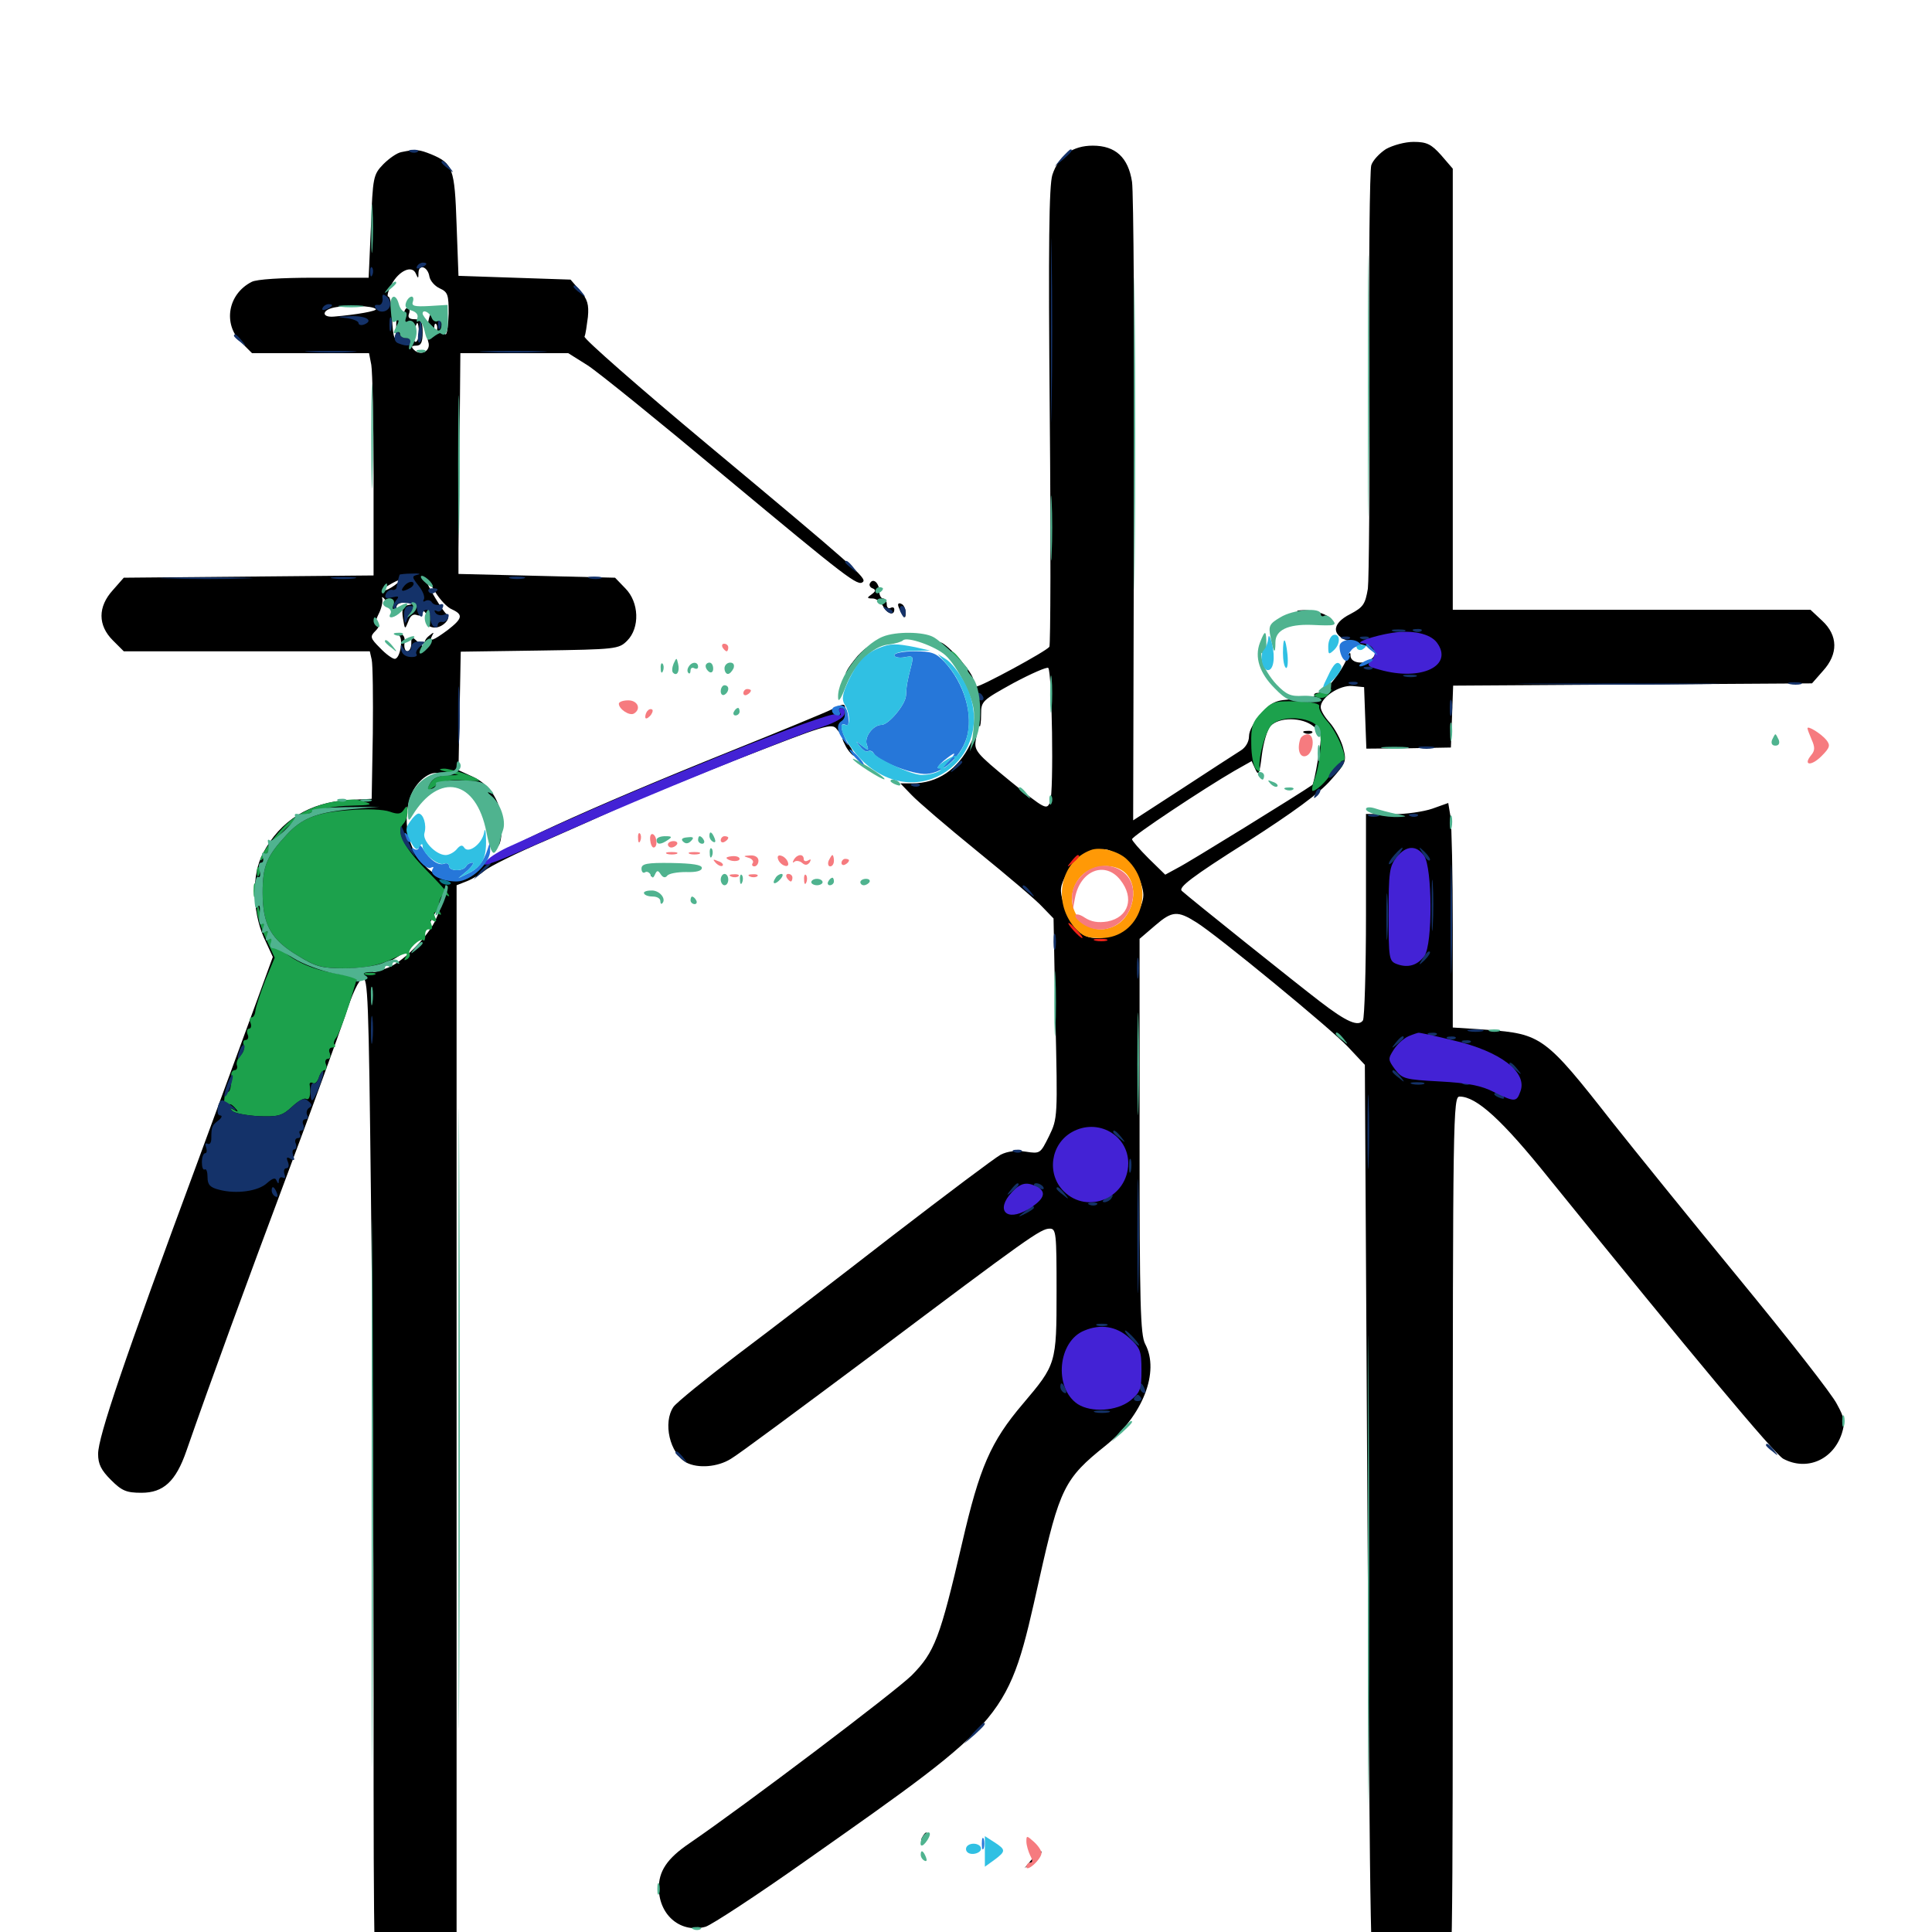 <svg xmlns="http://www.w3.org/2000/svg" viewBox="0 -1000 1000 1000">
	<path fill="#000000" d="M717.383 -922.852C714.062 -920.703 710.547 -916.992 709.766 -914.453C708.984 -911.914 708.398 -863.672 708.789 -807.227C708.984 -750.586 708.594 -700.195 708.008 -695.312C706.641 -687.305 705.664 -685.742 699.023 -682.227C688.477 -676.953 689.062 -670.312 700.195 -667.578C710.547 -665.234 713.477 -663.086 710.742 -659.766C707.422 -655.859 699.219 -656.25 699.023 -660.547C699.023 -662.891 698.438 -662.5 697.07 -658.984C693.945 -651.562 685.742 -641.406 682.422 -641.406C680.859 -641.406 679.883 -640.82 680.273 -640.039C680.859 -639.062 676.172 -638.281 670.117 -638.086C660.352 -637.695 658.594 -636.914 652.93 -630.664C649.219 -626.758 646.484 -621.875 646.484 -618.945C646.484 -616.016 644.727 -613.086 642.188 -611.523C639.648 -609.961 626.172 -601.172 612.109 -591.992L586.523 -575.391L586.914 -735.938C587.305 -824.023 586.719 -900.586 585.938 -905.859C583.984 -918.555 577.344 -924.609 565.625 -924.609C555.273 -924.609 548.047 -919.531 544.727 -909.57C542.969 -904.102 542.578 -873.633 543.359 -784.766C543.945 -719.922 543.75 -666.211 543.164 -665.234C541.602 -662.891 507.227 -644.336 505.469 -644.727C504.102 -645.312 505.664 -625.586 507.031 -624.023C507.422 -623.633 507.812 -626.367 507.812 -630.273C507.812 -637.109 508.398 -637.5 524.609 -646.484C533.789 -651.367 541.797 -654.883 542.578 -654.297C544.531 -652.148 545.508 -590.234 543.555 -584.961C541.797 -580.664 541.211 -580.859 522.852 -595.703C505.469 -609.961 504.102 -611.523 505.078 -616.992C506.055 -622.266 505.664 -622.07 502.344 -615.039C495.898 -601.758 485.352 -594.531 472.07 -594.531H466.016L471.875 -588.477C475 -585.156 490.234 -572.07 505.859 -559.375C521.484 -546.68 536.719 -533.789 539.648 -530.469L545.312 -524.609L546.289 -472.852C547.461 -421.875 547.461 -421.094 542.969 -411.914C538.477 -402.93 538.477 -402.734 530.859 -403.906C525.977 -404.688 521.484 -404.102 517.969 -402.344C515.039 -400.781 489.844 -381.836 461.914 -360.352C433.984 -338.672 397.852 -310.938 381.445 -298.633C365.039 -286.133 350.391 -274.219 348.633 -271.875C342.969 -263.672 346.68 -247.656 355.273 -242.969C361.328 -239.844 371.484 -240.625 378.32 -244.922C381.836 -246.875 414.648 -271.289 451.562 -298.828C532.422 -359.57 538.672 -364.062 543.359 -364.062C546.68 -364.062 546.875 -361.719 546.875 -331.641C546.875 -294.141 546.68 -293.75 529.492 -273.438C512.695 -253.711 507.031 -240.43 498.047 -201.562C486.523 -151.953 483.789 -144.922 471.875 -132.812C463.086 -124.219 385.938 -65.82 356.836 -45.898C345.312 -38.086 340.82 -31.445 341.016 -22.266C341.406 -8.203 352.734 0.781 365.234 -2.734C368.359 -3.711 391.992 -19.141 417.383 -37.109C522.852 -111.328 521.68 -109.961 537.891 -182.422C548.438 -229.688 550.977 -234.766 572.266 -251.758C591.406 -267.188 600.391 -289.844 592.773 -304.297C590.234 -308.984 589.844 -325.195 589.844 -411.914V-514.062L598.047 -521.094C606.641 -528.516 609.57 -528.711 619.141 -522.656C629.688 -516.211 689.453 -466.992 697.656 -458.203L706.445 -448.828L707.812 -211.719C709.18 12.305 709.375 25.781 712.695 30.469C720.703 41.602 739.453 41.797 748.047 31.055C751.953 26.172 751.953 23.633 751.953 -203.125C751.953 -422.852 752.148 -432.422 755.469 -432.422C764.258 -432.422 777.539 -420.312 801.953 -389.844C875.781 -298.633 918.555 -247.266 923.047 -244.922C935.156 -238.477 948.828 -244.336 953.32 -258.008C955.078 -263.672 954.883 -265.82 950.781 -273.242C948.438 -278.125 925.586 -307.227 900.391 -337.891C875.195 -368.555 845.508 -405.273 834.375 -419.336C799.805 -463.477 797.852 -464.844 769.531 -466.992L751.953 -468.164V-519.141C751.953 -547.266 751.367 -573.242 750.781 -577.344L749.609 -584.375L741.406 -581.445C736.914 -579.883 727.539 -578.516 720.312 -578.516L707.031 -578.711V-526.562C707.031 -497.852 706.25 -473.242 705.469 -471.875C703.125 -468.359 696.875 -471.094 683.203 -481.641C671.68 -490.43 616.016 -534.961 611.719 -538.867C609.766 -540.625 616.797 -546.094 644.922 -563.867C669.336 -579.492 683.203 -589.648 688.867 -596.289C696.875 -605.273 697.07 -606.055 695.117 -613.281C693.945 -617.383 690.82 -623.047 688.281 -625.977C685.742 -628.711 683.594 -632.227 683.594 -633.984C683.594 -639.062 693.359 -645.508 700 -644.922L706.055 -644.336L706.641 -628.32L707.227 -612.5L729.102 -612.695L750.977 -613.086L751.562 -629.102L752.148 -645.117L844.922 -645.703L937.891 -646.289L943.555 -652.734C951.562 -661.523 951.367 -671.094 943.164 -678.711L937.109 -684.375H844.531H751.953V-798.633V-912.695L745.898 -919.727C740.82 -925.391 738.477 -926.562 731.641 -926.562C727.148 -926.562 720.898 -924.805 717.383 -922.852ZM679.883 -624.023C684.375 -620.508 684.375 -619.922 682.227 -607.227C681.055 -600 679.688 -593.945 679.297 -593.75C673.828 -589.844 614.453 -553.125 609.57 -550.781L603.125 -547.266L594.531 -555.664C589.844 -560.352 585.938 -564.844 585.938 -565.625C585.938 -567.188 623.047 -591.797 638.867 -600.977L647.852 -606.055L649.805 -601.758C651.367 -598.242 651.953 -599.414 653.125 -609.18C653.906 -615.43 655.859 -622.266 657.617 -624.219C661.914 -628.906 674.023 -628.906 679.883 -624.023ZM581.641 -556.055C586.328 -553.125 591.797 -542.578 591.797 -536.719C591.797 -530.664 585.352 -520.117 579.883 -517.383C576.953 -515.82 571.289 -514.453 567.578 -514.453C559.57 -514.453 554.102 -520.312 550.391 -532.617C548.438 -539.258 548.633 -541.211 551.953 -547.461C556.055 -555.273 567.188 -561.914 573.242 -560.156C575.391 -559.57 579.297 -557.617 581.641 -556.055ZM675.391 -620.508C673.828 -621.094 674.414 -621.68 676.562 -621.68C678.711 -621.875 679.883 -621.289 679.102 -620.703C678.516 -620.117 676.758 -619.922 675.391 -620.508ZM207.812 -921.289C205.469 -920.898 201.367 -917.969 198.438 -915.039C193.164 -909.57 192.969 -908.398 191.992 -882.812L190.82 -856.25H162.695C145.703 -856.25 132.812 -855.469 130.273 -854.102C117.969 -847.852 115.234 -832.422 124.805 -822.852L130.469 -817.188H160.742H191.016L192.188 -811.133C192.773 -807.812 193.359 -781.836 193.359 -753.516V-702.148L128.711 -701.562L64.062 -700.977L58.398 -694.531C50.586 -685.938 50.586 -676.367 58.398 -668.555L64.062 -662.891H127.734H191.406L192.383 -658.594C192.969 -656.055 193.164 -638.867 192.969 -620.312L192.383 -586.523L180.664 -585.938C160.156 -584.766 145.117 -575.391 136.133 -558.398C130.273 -547.461 130.469 -528.711 136.523 -514.844L141.211 -504.688L136.719 -492.383C134.375 -485.742 118.75 -443.359 102.148 -398.242C64.062 -295.508 50.781 -256.25 50.781 -247.461C50.781 -242.188 52.344 -239.062 57.422 -233.984C63.086 -228.32 65.43 -227.344 73.242 -227.344C84.57 -227.344 91.016 -233.203 96.484 -249.023C109.18 -285.547 127.734 -336.133 148.438 -391.406C161.523 -426.367 175 -463.477 178.516 -473.828C182.227 -485.547 185.742 -492.969 187.695 -493.555C190.43 -494.336 190.82 -483.398 191.992 -381.836C192.773 -319.922 193.359 -202.93 193.359 -121.68C193.359 22.266 193.555 26.172 197.266 30.859C206.055 42.188 222.461 42.773 231.25 32.227L236.328 26.172V-257.812V-541.797L241.797 -543.945C244.727 -545.117 248.828 -547.656 250.977 -549.414C253.125 -551.367 267.578 -558.594 283.203 -565.234C298.828 -572.07 315.43 -579.492 320.312 -581.836C325.195 -584.18 351.953 -595.117 379.883 -606.25C427.93 -625 430.664 -625.977 433.203 -622.461C435.742 -619.336 435.938 -619.336 434.961 -622.461C434.18 -624.219 434.57 -625.781 435.547 -625.781C436.719 -625.781 437.5 -627.93 437.5 -630.664C437.5 -636.328 437.695 -636.328 430.469 -632.812C427.344 -631.25 403.711 -621.484 377.93 -611.133C302.734 -580.859 254.688 -558.789 249.023 -551.953C239.258 -540.234 225.391 -542.578 215.43 -557.617C209.57 -566.602 208.789 -581.055 213.867 -590.82C217.188 -596.875 223.438 -601.172 227.148 -599.609C228.516 -599.219 227.93 -598.633 226.172 -598.633C221.289 -598.438 214.844 -591.406 214.844 -586.328C214.844 -582.227 215.039 -582.422 220.703 -587.695C232.031 -598.633 250.195 -592.773 253.125 -577.344C254.102 -572.461 254.883 -571.484 256.25 -573.438C257.617 -575.195 257.812 -573.633 257.031 -568.555C256.445 -564.258 256.836 -561.719 258.008 -562.305C258.984 -563.086 259.766 -567.578 259.766 -572.656C259.766 -584.375 254.102 -593.75 244.531 -598.047L237.305 -601.367L237.891 -632.031L238.477 -662.695L279.297 -663.281C318.945 -663.867 320.312 -664.062 324.609 -668.359C331.25 -675 330.859 -688.281 323.633 -695.508L318.359 -700.977L277.734 -701.953L237.305 -702.93V-716.211C237.305 -723.438 237.695 -749.023 237.891 -773.242L238.281 -817.188H266.211H294.141L304.102 -810.938C309.57 -807.422 341.406 -781.641 374.805 -753.711C438.672 -700.586 444.141 -696.289 446.68 -698.828C448.633 -700.781 442.578 -706.25 366.211 -769.922C330.859 -799.414 302.148 -824.609 302.539 -825.781C303.125 -826.953 303.711 -831.445 304.297 -835.938C304.883 -842.383 304.102 -845.117 300.195 -849.609L295.312 -855.273L266.211 -856.25L237.305 -857.227L236.328 -883.789C235.352 -912.891 234.375 -915.43 223.242 -920.117C216.797 -922.656 215.43 -922.852 207.812 -921.289ZM216.602 -858.789C216.797 -863.672 221.484 -861.914 222.266 -856.836C222.656 -854.688 225 -851.953 227.539 -850.781C231.836 -848.828 232.227 -847.461 232.227 -837.695C232.031 -831.836 231.445 -826.953 230.664 -826.953C229.883 -826.953 229.297 -830.078 229.492 -833.789C229.492 -837.5 228.906 -840.625 228.125 -840.625C227.344 -840.625 226.562 -839.453 226.562 -838.281C226.562 -836.328 225.977 -836.523 224.805 -838.281C222.656 -841.797 219.922 -828.516 221.68 -823.047C223.242 -818.359 217.773 -815.43 214.258 -818.945C212.695 -820.508 212.891 -821.094 215.43 -821.094C217.969 -821.094 218.75 -822.852 218.75 -827.93C218.75 -833.594 217.969 -834.766 214.648 -834.766C211.719 -834.766 210.938 -835.742 211.719 -837.695C212.305 -839.258 211.914 -840.625 210.938 -840.625C209.766 -840.625 208.984 -838.672 208.984 -836.328C208.984 -832.617 208.594 -832.422 207.031 -834.766C205.664 -836.914 205.078 -836.133 205.078 -831.055C205.078 -820.508 203.125 -825.195 202.93 -836.328C202.734 -841.992 201.953 -846.484 200.977 -846.484C200.195 -846.484 200.781 -849.219 202.539 -852.539C206.25 -859.766 213.281 -863.086 215.234 -858.398C216.406 -855.664 216.602 -855.664 216.602 -858.789ZM194.531 -840.039C195.508 -839.062 184.57 -837.109 172.852 -836.133C166.406 -835.547 166.406 -839.453 172.852 -840.82C179.492 -842.188 192.969 -841.797 194.531 -840.039ZM216.797 -827.93C216.797 -825.195 216.016 -823.047 215.039 -823.047C214.258 -823.047 213.867 -825.195 214.453 -827.93C214.844 -830.664 215.625 -832.812 216.016 -832.812C216.406 -832.812 216.797 -830.664 216.797 -827.93ZM225.977 -828.516C225.391 -826.953 224.805 -827.539 224.805 -829.688C224.609 -831.836 225.195 -833.008 225.781 -832.227C226.367 -831.641 226.562 -829.883 225.977 -828.516ZM212.891 -830.078C212.891 -830.469 211.523 -830.859 209.961 -830.859C208.398 -830.859 207.031 -830.078 207.031 -828.906C207.031 -827.93 208.398 -827.539 209.961 -828.125C211.523 -828.906 212.891 -829.688 212.891 -830.078ZM204.297 -697.07C202.148 -695.508 199.414 -694.141 198.438 -694.141C197.266 -694.336 198.438 -695.508 201.172 -697.07C207.422 -700.781 208.984 -700.586 204.297 -697.07ZM233.984 -684.57C239.844 -681.836 239.453 -679.883 231.641 -673.828C224.219 -668.359 221.68 -667.383 223.828 -671.289C224.805 -672.852 224.414 -672.852 222.07 -670.898C220.312 -669.531 219.336 -667.578 219.922 -666.602C221.484 -663.867 219.336 -664.648 216.016 -667.969C213.086 -670.703 212.891 -670.703 212.891 -666.992C212.891 -664.648 211.914 -662.891 210.742 -662.891C209.766 -662.891 208.984 -664.844 209.375 -667.188C209.766 -669.922 208.984 -671.68 207.031 -671.875C205.469 -671.875 205.078 -671.68 206.25 -671.289C208.984 -670.312 207.227 -658.984 204.297 -658.984C203.125 -658.984 199.609 -661.523 196.68 -664.648C191.602 -669.727 191.406 -670.508 194.336 -673.438C196.094 -675.195 196.484 -676.562 195.312 -676.562C193.945 -676.562 194.141 -678.32 195.898 -682.031C197.461 -684.961 198.242 -688.672 197.852 -690.234C197.266 -691.797 198.828 -690.625 200.977 -687.305C203.906 -683.008 205.078 -682.422 205.078 -684.961C205.078 -687.305 206.445 -688.281 210.547 -688.086C214.453 -687.891 214.844 -687.5 211.719 -686.914C208.398 -686.328 207.812 -684.961 208.594 -679.883C209.57 -674.023 209.57 -674.023 211.328 -678.32C212.305 -681.25 213.867 -682.422 215.82 -681.641C217.383 -681.055 218.75 -681.641 218.75 -683.008C218.75 -684.375 219.727 -683.789 220.898 -681.836C221.875 -680.078 222.461 -677.734 221.875 -676.953C221.484 -676.172 222.656 -675.391 224.609 -675.195C228.906 -674.805 233.984 -680.078 231.25 -682.031C229.102 -683.594 220.703 -697.656 220.703 -699.609C220.898 -700.391 222.852 -697.656 225.195 -693.75C227.539 -689.844 231.445 -685.547 233.984 -684.57ZM215.039 -660.352C216.406 -661.719 216.992 -663.281 216.406 -663.867C215.82 -664.453 214.648 -663.477 214.062 -661.523C212.891 -658.789 213.086 -658.594 215.039 -660.352ZM175.195 -581.641C175.977 -582.227 174.805 -582.812 172.656 -582.617C170.508 -582.617 169.922 -582.031 171.484 -581.445C172.852 -580.859 174.609 -581.055 175.195 -581.641ZM192.773 -581.641C193.555 -582.227 192.383 -582.812 190.234 -582.617C188.086 -582.617 187.5 -582.031 189.062 -581.445C190.43 -580.859 192.188 -581.055 192.773 -581.641ZM225 -522.852C220.117 -513.672 208.008 -501.758 200.586 -499.023C190.43 -495.117 190.625 -496.875 200.781 -501.953C211.523 -507.227 219.141 -515.039 224.219 -525.586C225.977 -529.102 227.539 -531.641 227.93 -531.25C228.516 -530.859 226.953 -527.148 225 -522.852ZM450.391 -698.242C449.609 -697.266 450.391 -695.898 451.562 -695.508C453.516 -694.727 453.32 -693.945 451.172 -692.383C448.633 -690.625 448.633 -690.234 451.562 -690.234C453.516 -690.234 455.859 -688.477 457.031 -686.328C459.18 -682.227 462.891 -681.055 462.891 -684.57C462.891 -685.547 462.109 -685.938 460.938 -685.352C459.961 -684.766 458.984 -685.547 458.984 -687.109C458.984 -688.867 458.203 -690.234 457.031 -690.234C456.055 -690.234 455.078 -691.992 455.078 -693.945C455.078 -698.242 451.953 -700.977 450.391 -698.242ZM464.844 -686.914C464.844 -686.133 465.82 -683.984 466.797 -682.422C468.359 -679.883 468.75 -679.883 468.75 -682.812C468.75 -684.57 467.969 -686.719 466.797 -687.305C465.82 -687.891 464.844 -687.891 464.844 -686.914ZM676.562 -682.227C680.859 -681.25 685.352 -679.492 686.914 -678.32C688.672 -676.562 689.453 -676.758 689.453 -678.32C689.453 -681.25 681.055 -684.375 674.219 -684.18C669.922 -683.984 670.508 -683.594 676.562 -682.227ZM491.211 -661.719C495.508 -657.422 500 -652.148 501.367 -650.195C502.539 -648.047 503.711 -647.266 503.711 -648.242C503.906 -651.172 492.578 -664.453 487.695 -667.188C485.352 -668.359 486.914 -666.016 491.211 -661.719ZM443.945 -660.547C441.797 -658.008 439.258 -654.688 438.477 -653.125C436.914 -650 437.305 -650.391 445.117 -659.57C447.852 -662.5 449.414 -664.844 448.828 -664.844C448.438 -664.844 446.094 -662.891 443.945 -660.547ZM437.5 -614.258C438.477 -612.109 440.43 -609.766 441.602 -608.984C442.773 -608.398 442.188 -609.961 440.43 -612.891C436.523 -618.75 434.57 -619.727 437.5 -614.258ZM940.234 -609.766L936.523 -605.273L941.016 -608.984C943.359 -611.133 945.312 -613.086 945.312 -613.477C945.312 -615.039 943.75 -613.867 940.234 -609.766ZM337.305 -549.805C336.523 -546.484 336.719 -545.703 338.281 -547.266C339.258 -548.242 339.844 -550.391 339.453 -551.758C338.867 -553.32 338.086 -552.344 337.305 -549.805ZM343.945 -550.391C343.945 -548.242 344.531 -547.656 345.117 -549.219C345.703 -550.586 345.508 -552.344 344.922 -552.93C344.336 -553.711 343.75 -552.539 343.945 -550.391ZM477.539 -49.414C476.758 -48.242 476.562 -47.07 477.148 -46.484C477.539 -45.898 478.516 -46.875 479.102 -48.633C480.469 -51.953 479.297 -52.539 477.539 -49.414ZM533.984 -37.5L530.273 -33.008L534.766 -36.719C537.109 -38.867 539.062 -40.82 539.062 -41.211C539.062 -42.773 537.5 -41.602 533.984 -37.5Z"/>
	<path fill="#ff9906" d="M564.453 -559.961C549.023 -554.102 544.727 -533.789 555.859 -520.312C560.156 -515.43 562.305 -514.453 569.727 -514.453C590.234 -514.453 599.023 -540.43 583.203 -555.273C578.711 -559.57 569.336 -561.914 564.453 -559.961ZM583.008 -547.656C590.039 -539.844 586.133 -524.414 575.977 -520.312C560.156 -513.672 547.656 -533.594 559.57 -546.484C565.625 -552.93 577.539 -553.516 583.008 -547.656Z"/>
	<path fill="#ef2218" d="M554.492 -554.102C551.953 -550.977 552.148 -550.781 555.273 -553.32C558.398 -555.859 559.375 -557.422 557.812 -557.422C557.422 -557.422 555.859 -555.859 554.492 -554.102ZM555.664 -518.359C557.617 -516.211 559.57 -514.453 560.156 -514.453C560.742 -514.453 559.57 -516.211 557.617 -518.359C555.664 -520.508 553.711 -522.266 553.125 -522.266C552.539 -522.266 553.711 -520.508 555.664 -518.359ZM566.992 -513.086C565.039 -513.672 566.211 -514.062 569.336 -514.062C572.656 -514.062 574.023 -513.672 572.852 -513.086C571.484 -512.695 568.75 -512.695 566.992 -513.086Z"/>
	<path fill="#1ca14c" d="M492.188 -662.109C492.188 -661.719 493.75 -660.156 495.703 -658.789C498.633 -656.25 498.828 -656.445 496.289 -659.57C493.75 -662.695 492.188 -663.672 492.188 -662.109ZM683.594 -641.602C679.688 -640.43 679.297 -640.039 682.031 -639.062C683.789 -638.281 686.328 -638.867 687.5 -640.625C688.867 -642.188 689.648 -643.359 689.258 -643.164C688.867 -642.969 686.328 -642.383 683.594 -641.602ZM653.125 -631.445C648.242 -626.367 647.461 -624.023 647.656 -614.844C647.656 -608.984 648.828 -603.125 650.195 -601.758C651.562 -600.586 652.344 -600.391 652.148 -601.367C650.781 -606.445 654.883 -621.68 658.398 -625C662.695 -628.906 673.047 -629.297 679.492 -625.977C682.812 -624.023 683.594 -621.875 683.594 -614.453C683.398 -609.375 682.227 -601.953 680.859 -598.047C679.297 -593.945 678.711 -590.625 679.492 -590.625C681.445 -590.82 686.328 -595.312 688.867 -599.414C690.039 -601.562 691.992 -603.125 693.359 -602.734C694.531 -602.539 695.117 -603.125 694.336 -604.297C693.75 -605.273 693.945 -606.25 695.117 -606.25C698.242 -606.25 692.188 -621.094 686.719 -626.953C684.18 -629.883 682.422 -633.203 682.812 -634.375C683.398 -635.742 679.297 -636.719 671.094 -636.914C659.57 -637.305 658.203 -636.719 653.125 -631.445ZM231.445 -600.391L237.305 -598.828L231.055 -598.633C226.758 -598.438 224.023 -597.07 222.461 -594.141L220.117 -589.844L225.586 -593.359C229.297 -595.703 233.594 -596.68 239.453 -596.094C244.141 -595.703 248.047 -595.703 248.047 -595.898C248.047 -597.266 233.203 -602.344 229.688 -602.148C226.562 -601.953 227.148 -601.562 231.445 -600.391ZM174.805 -585.352C166.992 -584.375 158.398 -581.055 151.758 -576.367C145.898 -572.266 134.766 -558.203 134.766 -554.883C134.766 -553.711 137.305 -556.836 140.43 -561.719C149.805 -576.562 161.914 -582.617 182.422 -583.008C191.406 -583.203 193.164 -583.594 189.453 -584.766C184.18 -586.523 183.398 -586.523 174.805 -585.352ZM180.664 -580.664C163.672 -579.492 156.055 -576.367 148.242 -567.773C138.086 -556.836 135.938 -551.758 135.938 -538.086C135.938 -521.289 140.234 -513.672 154.297 -505.273C163.672 -499.609 166.602 -498.828 178.711 -498.828C188.086 -498.828 195.117 -500.195 200.977 -502.734C210.742 -507.227 211.719 -507.422 209.766 -504.297C208.984 -502.93 209.18 -502.734 210.742 -503.516C211.914 -504.297 212.5 -505.664 211.914 -506.445C210.742 -508.398 217.578 -514.844 219.141 -513.281C219.727 -512.695 220.117 -513.867 220.117 -515.82C219.922 -517.773 220.703 -519.141 222.07 -518.945C223.633 -518.555 224.023 -519.727 223.242 -521.68C222.461 -523.828 222.656 -524.414 224.219 -523.438C225.781 -522.461 226.172 -523.242 225.195 -525.391C224.219 -527.93 224.609 -528.32 226.562 -527.148C228.32 -526.172 228.711 -526.367 227.734 -527.93C225.781 -530.859 228.32 -538.281 230.664 -536.914C234.961 -534.18 231.641 -538.477 220.703 -549.609C208.789 -561.719 204.883 -569.727 208.789 -573.633C209.961 -574.805 210.938 -577.539 210.938 -579.883C210.938 -583.008 210.547 -583.203 208.984 -580.859C207.617 -578.711 206.055 -578.32 201.758 -579.883C198.633 -581.055 189.453 -581.445 180.664 -580.664ZM133.008 -548.438C133.008 -546.289 133.594 -545.703 134.18 -547.266C134.766 -548.633 134.57 -550.391 133.984 -550.977C133.398 -551.758 132.812 -550.586 133.008 -548.438ZM131.25 -538.867C131.25 -535.742 131.641 -534.57 132.227 -536.523C132.617 -538.281 132.617 -541.016 132.227 -542.383C131.641 -543.555 131.25 -542.188 131.25 -538.867ZM133.008 -528.711C133.008 -526.562 134.961 -520.117 137.5 -514.453L142.188 -504.297L137.305 -492.578C134.766 -485.938 132.422 -478.906 132.227 -476.953C132.031 -475 131.25 -473.438 130.273 -473.438C129.297 -473.438 128.906 -472.07 129.688 -470.508C130.273 -468.945 129.883 -467.578 128.906 -467.578C127.93 -467.578 127.539 -466.211 128.125 -464.648C128.906 -463.086 128.32 -461.719 127.148 -461.719C125.977 -461.719 125.586 -460.547 126.172 -458.984C126.758 -457.617 125.977 -455.078 124.414 -453.711C123.047 -452.148 122.07 -449.805 122.656 -448.438C123.047 -447.266 122.461 -446.094 121.484 -446.094C120.508 -446.094 119.531 -444.922 119.727 -443.75C119.922 -437.891 118.945 -434.18 117.773 -434.961C116.797 -435.547 116.211 -433.398 116.016 -430.078C115.82 -426.367 116.406 -425.195 117.383 -426.953C118.75 -429.102 119.336 -428.906 121.484 -426.758C123.633 -424.414 123.438 -424.219 121.094 -425.586C118.945 -426.758 118.75 -426.562 120.117 -425C121.289 -423.828 127.344 -422.656 133.789 -422.266C144.141 -421.875 146.094 -422.461 151.172 -427.148C154.297 -430.078 157.422 -431.836 158.398 -431.25C160.156 -430.273 160.938 -433.008 160.352 -438.086C159.961 -439.453 160.742 -440.039 161.914 -439.453C162.891 -438.672 164.258 -440.039 165.039 -442.188C165.625 -444.336 166.992 -446.094 167.969 -446.094C168.945 -446.094 169.336 -447.461 168.75 -449.023C167.969 -450.586 168.555 -451.953 169.727 -451.953C170.898 -451.953 171.289 -453.32 170.703 -454.883C169.922 -456.445 170.508 -457.812 172.07 -457.812C173.438 -457.812 173.828 -458.398 173.242 -459.18C172.461 -459.766 172.852 -461.523 174.023 -462.891C175.195 -464.453 178.125 -472.07 180.664 -479.883L184.961 -494.141L173.047 -496.289C151.367 -500 137.891 -511.328 134.18 -529.102C133.398 -532.812 133.203 -532.812 133.008 -528.711ZM189.062 -495.508C187.695 -496.094 188.672 -496.484 191.406 -496.484C194.141 -496.484 195.117 -496.094 193.945 -495.508C192.578 -495.117 190.234 -495.117 189.062 -495.508Z"/>
	<path fill="#143269" d="M212.5 -921.289C210.938 -921.875 211.523 -922.461 213.672 -922.461C215.82 -922.656 216.992 -922.07 216.211 -921.484C215.625 -920.898 213.867 -920.703 212.5 -921.289ZM549.609 -918.359L545.898 -913.867L550.391 -917.578C554.492 -921.094 555.664 -922.656 554.102 -922.656C553.711 -922.656 551.758 -920.703 549.609 -918.359ZM228.516 -916.016C228.516 -915.625 230.078 -914.062 232.031 -912.695C234.961 -910.156 235.156 -910.352 232.617 -913.477C230.078 -916.602 228.516 -917.578 228.516 -916.016ZM543.945 -828.906C543.945 -786.523 544.141 -769.141 544.336 -790.43C544.727 -811.523 544.727 -846.289 544.336 -867.578C544.141 -888.672 543.945 -871.289 543.945 -828.906ZM215.82 -862.109C215.234 -860.938 216.016 -860.742 217.578 -861.328C221.094 -862.695 221.68 -864.062 218.945 -864.062C217.773 -864.062 216.406 -863.281 215.82 -862.109ZM191.602 -858.984C191.602 -856.836 192.188 -856.25 192.773 -857.812C193.359 -859.18 193.164 -860.938 192.578 -861.523C191.992 -862.305 191.406 -861.133 191.602 -858.984ZM296.875 -851.562C296.875 -851.172 298.438 -849.609 300.391 -848.242C303.32 -845.703 303.516 -845.898 300.977 -849.023C298.438 -852.148 296.875 -853.125 296.875 -851.562ZM198.047 -845.117C198.047 -843.164 197.07 -841.797 195.703 -842.188C194.141 -842.383 193.555 -841.797 194.336 -840.625C196.094 -837.695 200.586 -838.281 201.758 -841.406C202.344 -842.969 201.758 -845.312 200.195 -846.484C198.242 -848.047 197.656 -847.852 198.047 -845.117ZM166.992 -840.625C166.406 -839.453 167.188 -839.258 168.75 -839.844C172.266 -841.211 172.852 -842.578 170.117 -842.578C168.945 -842.578 167.578 -841.797 166.992 -840.625ZM179.297 -835.352C182.617 -834.961 185.547 -833.789 185.547 -832.812C185.547 -831.836 186.914 -831.445 188.477 -832.031C193.75 -834.18 189.258 -836.719 181.055 -836.328C173.828 -836.133 173.633 -835.938 179.297 -835.352ZM201.562 -831.836C201.562 -828.711 201.953 -827.539 202.539 -829.492C202.93 -831.25 202.93 -833.984 202.539 -835.352C201.953 -836.523 201.562 -835.156 201.562 -831.836ZM216.602 -828.516C216.016 -824.219 216.406 -821.875 217.383 -822.852C218.359 -823.828 218.75 -826.953 218.359 -830.078C217.773 -835.352 217.578 -835.156 216.602 -828.516ZM226.758 -831.641C226.758 -829.492 227.344 -828.906 227.93 -830.469C228.516 -831.836 228.32 -833.594 227.734 -834.18C227.148 -834.961 226.562 -833.789 226.758 -831.641ZM204.492 -826.562C203.906 -824.609 204.492 -822.852 206.25 -822.266C210.742 -820.508 212.891 -820.898 212.891 -823.047C212.891 -824.219 211.719 -825 210.156 -825C208.594 -825 207.031 -825.977 206.641 -827.344C206.055 -828.906 205.273 -828.516 204.492 -826.562ZM121.094 -826.172C121.094 -825.781 122.656 -824.219 124.609 -822.852C127.539 -820.312 127.734 -820.508 125.195 -823.633C122.656 -826.758 121.094 -827.734 121.094 -826.172ZM160.742 -817.773C154.492 -818.164 159.18 -818.359 170.898 -818.359C182.812 -818.359 187.891 -818.164 182.227 -817.773C176.562 -817.383 166.992 -817.383 160.742 -817.773ZM251.562 -817.773C243.75 -817.969 250 -818.359 265.625 -818.359C281.25 -818.359 287.5 -817.969 279.883 -817.773C272.07 -817.383 259.18 -817.383 251.562 -817.773ZM437.5 -708.984C437.5 -708.594 439.062 -707.031 441.016 -705.664C443.945 -703.125 444.141 -703.32 441.602 -706.445C439.062 -709.57 437.5 -710.547 437.5 -708.984ZM206.836 -702.539C206.445 -701.562 205.664 -698.242 205.273 -696.094C205.273 -695.117 204.102 -694.336 202.93 -694.727C201.758 -694.922 200.195 -693.945 199.609 -692.383C199.023 -690.43 199.805 -690.039 202.93 -690.82C206.445 -691.602 206.836 -691.406 204.883 -689.062C203.711 -687.5 203.125 -685.742 203.906 -684.961C204.492 -684.375 205.078 -684.766 205.078 -686.133C205.078 -687.695 207.227 -688.281 210.547 -687.891C213.477 -687.5 215.82 -686.328 215.82 -684.961C215.82 -683.789 216.406 -682.031 217.383 -681.25C218.164 -680.469 218.75 -680.859 218.75 -682.031C218.75 -683.398 219.727 -684.375 220.703 -684.375C221.875 -684.375 222.656 -682.617 222.656 -680.664C222.656 -678.516 223.633 -676.172 224.609 -675.586C225.781 -675 226.562 -675.391 226.562 -676.367C226.562 -677.539 227.539 -678.32 228.711 -678.125C229.883 -677.734 231.445 -678.711 232.031 -680.273C232.617 -682.227 232.031 -682.617 229.883 -681.836C228.125 -681.25 226.172 -681.641 225.391 -682.812C224.609 -683.984 224.805 -684.375 225.977 -683.789C227.148 -683.008 228.516 -683.789 229.102 -685.352C229.883 -687.109 229.297 -687.695 227.734 -687.109C226.172 -686.523 224.414 -687.109 223.633 -688.086C223.047 -689.258 221.484 -689.648 220.312 -689.062C219.141 -688.281 218.75 -688.672 219.336 -689.648C220.117 -690.82 218.945 -693.945 216.797 -696.68C213.086 -701.367 213.086 -701.758 216.211 -702.539C218.164 -702.93 216.797 -703.32 213.477 -703.125C209.961 -703.125 206.836 -702.734 206.836 -702.539ZM212.695 -695.898C208.398 -693.359 206.641 -693.75 209.375 -696.875C210.742 -698.438 212.695 -699.219 213.672 -698.633C214.453 -698.047 214.062 -696.875 212.695 -695.898ZM87.5 -700.586C76.367 -700.781 84.961 -701.172 106.445 -701.172C127.93 -701.172 136.914 -700.781 126.562 -700.586C116.211 -700.195 98.633 -700.195 87.5 -700.586ZM172.461 -700.586C169.336 -700.977 171.875 -701.367 177.734 -701.367C183.594 -701.367 186.133 -700.977 183.203 -700.586C180.078 -700.195 175.391 -700.195 172.461 -700.586ZM264.258 -700.586C262.305 -701.172 263.867 -701.562 267.578 -701.562C271.289 -701.562 272.852 -701.172 271.094 -700.586C269.141 -700.195 266.016 -700.195 264.258 -700.586ZM305.273 -700.586C303.32 -701.172 304.492 -701.562 307.617 -701.562C310.938 -701.562 312.305 -701.172 311.133 -700.586C309.766 -700.195 307.031 -700.195 305.273 -700.586ZM221.875 -693.75C222.461 -692.773 223.828 -692.578 224.805 -693.164C227.344 -694.922 226.953 -695.508 223.633 -695.508C222.07 -695.508 221.289 -694.727 221.875 -693.75ZM209.18 -681.055C209.18 -677.93 209.766 -676.758 210.352 -678.516C210.938 -680.078 212.305 -682.617 213.477 -683.984C214.844 -685.547 214.453 -686.328 212.109 -686.328C209.961 -686.328 208.984 -684.766 209.18 -681.055ZM458.398 -684.18C459.766 -682.812 461.328 -682.227 461.914 -682.812C462.5 -683.398 461.523 -684.57 459.57 -685.156C456.836 -686.328 456.641 -686.133 458.398 -684.18ZM466.016 -683.398C466.797 -681.836 467.578 -680.469 467.969 -680.469C468.359 -680.469 468.75 -681.836 468.75 -683.398C468.75 -684.961 467.969 -686.328 466.797 -686.328C465.82 -686.328 465.43 -684.961 466.016 -683.398ZM721.289 -673.242C719.336 -673.828 720.508 -674.219 723.633 -674.219C726.953 -674.219 728.32 -673.828 727.148 -673.242C725.781 -672.852 723.047 -672.852 721.289 -673.242ZM732.031 -673.242C730.469 -673.828 731.055 -674.414 733.203 -674.414C735.352 -674.609 736.523 -674.023 735.742 -673.438C735.156 -672.852 733.398 -672.656 732.031 -673.242ZM694.922 -669.336C693.359 -669.922 693.945 -670.508 696.094 -670.508C698.242 -670.703 699.414 -670.117 698.633 -669.531C698.047 -668.945 696.289 -668.75 694.922 -669.336ZM704.688 -669.336C703.125 -669.922 703.711 -670.508 705.859 -670.508C708.008 -670.703 709.18 -670.117 708.398 -669.531C707.812 -668.945 706.055 -668.75 704.688 -669.336ZM212.891 -665.43C212.891 -662.109 209.57 -662.109 208.203 -665.43C207.617 -666.602 207.227 -666.016 207.617 -664.062C207.812 -661.719 209.57 -660.156 212.305 -659.961C214.648 -659.766 216.211 -660.352 215.625 -661.328C214.844 -662.305 216.016 -664.258 217.773 -665.625C220.703 -667.773 220.508 -667.969 216.992 -667.969C214.648 -667.969 212.891 -666.797 212.891 -665.43ZM706.641 -653.711C705.078 -654.297 705.664 -654.883 707.812 -654.883C709.961 -655.078 711.133 -654.492 710.352 -653.906C709.766 -653.32 708.008 -653.125 706.641 -653.711ZM237.109 -629.688C237.109 -616.211 237.305 -610.742 237.695 -617.578C238.086 -624.219 238.086 -635.156 237.695 -641.992C237.305 -648.633 237.109 -643.164 237.109 -629.688ZM727.148 -649.805C725.195 -650.391 726.367 -650.781 729.492 -650.781C732.812 -650.781 734.18 -650.391 733.008 -649.805C731.641 -649.414 728.906 -649.414 727.148 -649.805ZM698.828 -645.898C697.266 -646.484 697.852 -647.07 700 -647.07C702.148 -647.266 703.32 -646.68 702.539 -646.094C701.953 -645.508 700.195 -645.312 698.828 -645.898ZM795.508 -645.898C772.07 -646.094 791.211 -646.289 837.891 -646.289C884.57 -646.289 903.711 -646.094 880.469 -645.898C857.031 -645.508 818.75 -645.508 795.508 -645.898ZM926.367 -645.898C924.414 -646.484 925.586 -646.875 928.711 -646.875C932.031 -646.875 933.398 -646.484 932.227 -645.898C930.859 -645.508 928.125 -645.508 926.367 -645.898ZM505.859 -639.453C505.859 -638.477 506.836 -637.5 508.008 -637.5C508.984 -637.5 509.375 -638.477 508.789 -639.453C508.203 -640.625 507.227 -641.406 506.641 -641.406C506.25 -641.406 505.859 -640.625 505.859 -639.453ZM750.391 -633.594C750.391 -629.883 750.781 -628.32 751.367 -630.273C751.758 -632.031 751.758 -635.156 751.367 -637.109C750.781 -638.867 750.391 -637.305 750.391 -633.594ZM734.961 -612.695C733.008 -613.281 734.57 -613.672 738.281 -613.672C741.992 -613.672 743.555 -613.281 741.797 -612.695C739.844 -612.305 736.719 -612.305 734.961 -612.695ZM493.945 -602.93C491.406 -599.805 491.602 -599.609 494.727 -602.148C496.484 -603.516 498.047 -605.078 498.047 -605.469C498.047 -607.031 496.484 -606.055 493.945 -602.93ZM690.43 -602.344C688.477 -600.195 687.305 -598.047 687.891 -597.461C688.281 -596.875 690.625 -598.633 692.969 -601.367C698.047 -607.227 695.508 -608.008 690.43 -602.344ZM472.266 -593.164C470.703 -593.75 471.289 -594.336 473.438 -594.336C475.586 -594.531 476.758 -593.945 475.977 -593.359C475.391 -592.773 473.633 -592.578 472.266 -593.164ZM680.859 -589.258C679.688 -586.523 679.883 -586.328 681.836 -588.086C683.203 -589.453 683.789 -591.016 683.203 -591.602C682.617 -592.188 681.445 -591.211 680.859 -589.258ZM708.594 -577.539C707.227 -578.125 708.203 -578.516 710.938 -578.516C713.672 -578.516 714.648 -578.125 713.477 -577.539C712.109 -577.148 709.766 -577.148 708.594 -577.539ZM730.078 -577.539C728.516 -578.125 729.102 -578.711 731.25 -578.711C733.398 -578.906 734.57 -578.32 733.789 -577.734C733.203 -577.148 731.445 -576.953 730.078 -577.539ZM207.227 -569.922C207.031 -567.578 208.789 -563.672 210.938 -561.133L215.039 -556.445L212.305 -562.305C210.742 -565.625 208.984 -569.531 208.398 -571.094C207.617 -573.047 207.227 -572.656 207.227 -569.922ZM750.781 -524.219C750.781 -499.023 751.172 -488.672 751.367 -501.367C751.758 -513.867 751.758 -534.57 751.367 -547.266C751.172 -559.766 750.781 -549.414 750.781 -524.219ZM721.68 -557.422C719.727 -555.273 718.555 -553.125 718.945 -552.734C719.336 -552.344 721.289 -554.102 723.242 -556.641C727.539 -562.305 726.562 -562.891 721.68 -557.422ZM736.523 -558.008C737.891 -555.664 739.453 -554.102 740.039 -554.688C740.625 -555.078 739.453 -557.031 737.5 -558.984C734.18 -562.109 733.984 -562.109 736.523 -558.008ZM248.828 -549.219L245.117 -544.727L249.609 -548.438C253.711 -551.953 254.883 -553.516 253.32 -553.516C252.93 -553.516 250.977 -551.562 248.828 -549.219ZM741.016 -531.055C741.016 -519.336 741.211 -514.648 741.602 -520.898C741.992 -527.148 741.992 -536.719 741.602 -542.383C741.211 -548.047 741.016 -542.969 741.016 -531.055ZM717.578 -525.195C717.578 -514.453 717.773 -510.352 718.164 -516.016C718.555 -521.68 718.555 -530.469 718.164 -535.547C717.773 -540.625 717.578 -535.938 717.578 -525.195ZM529.297 -541.016C529.297 -540.625 530.859 -539.062 532.812 -537.695C535.742 -535.156 535.938 -535.352 533.398 -538.477C530.859 -541.602 529.297 -542.578 529.297 -541.016ZM545.312 -512.5C545.312 -508.789 545.703 -507.227 546.289 -509.18C546.68 -510.938 546.68 -514.062 546.289 -516.016C545.703 -517.773 545.312 -516.211 545.312 -512.5ZM736.523 -504.102C733.984 -500 734.18 -500 737.5 -503.125C739.453 -505.078 740.625 -507.031 740.039 -507.422C739.453 -508.008 737.891 -506.445 736.523 -504.102ZM588.477 -498.828C588.477 -493.945 588.867 -491.992 589.258 -494.531C589.648 -496.875 589.648 -500.781 589.258 -503.32C588.867 -505.664 588.477 -503.711 588.477 -498.828ZM191.992 -466.602C191.992 -460.156 192.383 -457.812 192.773 -461.328C193.164 -464.844 193.164 -470.117 192.773 -473.047C192.383 -475.977 191.992 -473.047 191.992 -466.602ZM760.352 -466.211C758.398 -466.797 759.961 -467.188 763.672 -467.188C767.383 -467.188 768.945 -466.797 767.188 -466.211C765.234 -465.82 762.109 -465.82 760.352 -466.211ZM739.844 -464.258C738.281 -464.844 738.867 -465.43 741.016 -465.43C743.164 -465.625 744.336 -465.039 743.555 -464.453C742.969 -463.867 741.211 -463.672 739.844 -464.258ZM722.461 -460.352C719.922 -457.227 720.117 -457.031 723.242 -459.57C725 -460.938 726.562 -462.5 726.562 -462.891C726.562 -464.453 725 -463.477 722.461 -460.352ZM749.609 -462.305C748.047 -462.891 748.633 -463.477 750.781 -463.477C752.93 -463.672 754.102 -463.086 753.32 -462.5C752.734 -461.914 750.977 -461.719 749.609 -462.305ZM757.422 -460.352C755.859 -460.938 756.445 -461.523 758.594 -461.523C760.742 -461.719 761.914 -461.133 761.133 -460.547C760.547 -459.961 758.789 -459.766 757.422 -460.352ZM124.219 -456.836C122.461 -451.758 122.852 -450.586 125.195 -454.492C126.367 -456.445 126.953 -458.594 126.367 -458.984C125.977 -459.57 125 -458.594 124.219 -456.836ZM781.25 -449.219C781.25 -448.828 782.812 -447.266 784.766 -445.898C787.695 -443.359 787.891 -443.555 785.352 -446.68C782.812 -449.805 781.25 -450.781 781.25 -449.219ZM165.039 -442.383C164.453 -440.039 163.086 -438.672 162.305 -439.258C161.328 -439.648 160.742 -437.891 160.742 -435.352C160.742 -432.617 160.938 -430.469 161.523 -430.469C162.891 -430.469 168.359 -444.531 167.188 -445.508C166.797 -445.898 165.82 -444.531 165.039 -442.383ZM720.703 -445.312C720.703 -444.922 722.266 -443.359 724.219 -441.992C727.148 -439.453 727.344 -439.648 724.805 -442.773C722.266 -445.898 720.703 -446.875 720.703 -445.312ZM117.578 -438.477C116.406 -435.156 115.82 -432.422 116.406 -432.422C117.773 -432.422 121.289 -442.578 120.312 -443.555C119.922 -443.945 118.75 -441.602 117.578 -438.477ZM707.812 -413.867C707.812 -396.68 708.203 -389.844 708.398 -398.828C708.789 -407.812 708.789 -421.875 708.398 -430.078C708.203 -438.281 707.812 -431.055 707.812 -413.867ZM731.055 -438.867C729.102 -439.453 730.273 -439.844 733.398 -439.844C736.719 -439.844 738.086 -439.453 736.914 -438.867C735.547 -438.477 732.812 -438.477 731.055 -438.867ZM757.422 -438.867C755.859 -439.453 756.445 -440.039 758.594 -440.039C760.742 -440.234 761.914 -439.648 761.133 -439.062C760.547 -438.477 758.789 -438.281 757.422 -438.867ZM773.438 -433.594C773.438 -435.156 777.148 -434.375 778.32 -432.422C778.906 -431.25 778.125 -431.055 776.562 -431.641C774.805 -432.227 773.438 -433.203 773.438 -433.594ZM151.172 -427.148C146.094 -422.461 144.141 -421.875 133.789 -422.266C127.344 -422.656 121.289 -423.828 120.117 -425C118.75 -426.562 118.945 -426.758 121.094 -425.781C122.656 -425 122.266 -425.781 120.312 -427.344C118.164 -429.102 115.82 -430.469 115.039 -430.469C112.695 -430.469 111.523 -422.656 113.867 -422.656C115.234 -422.656 114.844 -421.484 113.086 -420.117C109.766 -417.578 109.375 -416.797 109.375 -410.742C109.375 -408.594 108.594 -407.422 107.422 -408.008C106.25 -408.594 106.055 -407.812 106.641 -406.25C107.227 -404.492 107.031 -403.125 106.25 -403.125C105.273 -403.125 104.492 -400.977 104.492 -398.438C104.492 -395.898 105.078 -394.141 106.055 -394.727C106.836 -395.117 107.422 -393.359 107.422 -390.625C107.422 -386.719 108.789 -385.352 113.477 -384.18C122.266 -381.836 133.789 -383.398 138.281 -387.695C141.211 -390.234 142.578 -390.625 143.164 -388.867C143.945 -387.109 144.336 -387.109 144.336 -389.062C144.531 -390.43 145.312 -391.016 146.484 -390.43C147.656 -389.844 147.852 -390.625 147.266 -392.188C146.68 -393.945 147.07 -395.312 148.242 -395.312C149.414 -395.312 149.805 -396.68 149.023 -398.633C148.047 -400.977 148.438 -401.367 150.391 -400.195C152.344 -399.023 152.734 -399.414 151.758 -401.758C151.172 -403.711 151.367 -405.078 152.344 -405.078C153.32 -405.078 153.711 -406.445 153.125 -408.008C152.344 -409.57 152.93 -410.938 154.297 -410.938C155.469 -410.938 155.859 -411.914 155.273 -412.891C154.688 -414.062 154.883 -414.844 156.055 -414.844C157.227 -414.844 157.617 -416.211 157.031 -417.773C156.25 -419.336 156.836 -420.703 158.203 -420.703C159.375 -420.703 159.766 -421.68 158.984 -422.852C158.398 -424.023 158.789 -425.781 159.961 -426.562C161.719 -427.539 161.523 -428.516 159.57 -430.078C157.422 -432.031 155.664 -431.25 151.172 -427.148ZM576.172 -414.062C576.172 -413.672 577.734 -412.109 579.688 -410.742C582.617 -408.203 582.812 -408.398 580.273 -411.523C577.734 -414.648 576.172 -415.625 576.172 -414.062ZM588.672 -360.156C588.672 -333.789 589.062 -323.047 589.258 -336.328C589.648 -349.414 589.648 -370.898 589.258 -384.18C589.062 -397.266 588.672 -386.523 588.672 -360.156ZM525 -403.711C523.438 -404.297 524.023 -404.883 526.172 -404.883C528.32 -405.078 529.492 -404.492 528.711 -403.906C528.125 -403.32 526.367 -403.125 525 -403.711ZM584.375 -396.289C584.375 -393.164 584.766 -391.992 585.352 -393.945C585.742 -395.703 585.742 -398.438 585.352 -399.805C584.766 -400.977 584.375 -399.609 584.375 -396.289ZM523.242 -384.18C520.703 -381.055 520.898 -380.859 524.023 -383.398C527.148 -385.938 528.125 -387.5 526.562 -387.5C526.172 -387.5 524.609 -385.938 523.242 -384.18ZM535.156 -386.719C535.156 -388.281 538.867 -387.5 540.039 -385.547C540.625 -384.375 539.844 -384.18 538.281 -384.766C536.523 -385.352 535.156 -386.328 535.156 -386.719ZM140.625 -383.789C140.625 -382.617 141.406 -381.25 142.578 -380.664C143.75 -380.078 143.945 -380.859 143.359 -382.422C141.992 -385.938 140.625 -386.523 140.625 -383.789ZM546.875 -384.766C546.875 -384.375 548.438 -382.812 550.391 -381.445C553.32 -378.906 553.516 -379.102 550.977 -382.227C548.438 -385.352 546.875 -386.328 546.875 -384.766ZM572.266 -379.688C570.508 -378.516 570.312 -377.734 571.68 -377.734C572.852 -377.734 574.609 -378.711 575.195 -379.688C576.758 -382.031 575.977 -382.031 572.266 -379.688ZM564.062 -376.367C562.5 -376.953 563.086 -377.539 565.234 -377.539C567.383 -377.734 568.555 -377.148 567.773 -376.562C567.188 -375.977 565.43 -375.781 564.062 -376.367ZM530.078 -372.656C526.562 -369.922 526.562 -369.727 530.859 -371.875C533.203 -373.047 535.156 -374.414 535.156 -374.805C535.156 -376.367 534.18 -375.977 530.078 -372.656ZM567.969 -313.867C566.602 -314.453 567.578 -314.844 570.312 -314.844C573.047 -314.844 574.023 -314.453 572.852 -313.867C571.484 -313.477 569.141 -313.477 567.969 -313.867ZM584.961 -307.422C586.914 -305.273 588.867 -303.516 589.453 -303.516C590.039 -303.516 588.867 -305.273 586.914 -307.422C584.961 -309.57 583.008 -311.328 582.422 -311.328C581.836 -311.328 583.008 -309.57 584.961 -307.422ZM548.828 -282.227C548.828 -281.055 549.609 -279.688 550.781 -279.102C551.953 -278.516 552.148 -279.297 551.562 -280.859C550.195 -284.375 548.828 -284.961 548.828 -282.227ZM589.844 -282.227C589.844 -281.055 590.625 -279.688 591.797 -279.102C592.969 -278.516 593.164 -279.297 592.578 -280.859C591.211 -284.375 589.844 -284.961 589.844 -282.227ZM587.109 -276.562C586.523 -275.586 587.305 -274.805 588.867 -274.805C590.43 -274.805 591.211 -275.586 590.625 -276.562C590.039 -277.344 589.258 -278.125 588.867 -278.125C588.477 -278.125 587.695 -277.344 587.109 -276.562ZM566.992 -268.945C565.039 -269.531 566.602 -269.922 570.312 -269.922C574.023 -269.922 575.586 -269.531 573.828 -268.945C571.875 -268.555 568.75 -268.555 566.992 -268.945ZM914.062 -251.953C914.062 -251.562 915.625 -250 917.578 -248.633C920.508 -246.094 920.703 -246.289 918.164 -249.414C915.625 -252.539 914.062 -253.516 914.062 -251.953ZM349.609 -248.047C349.609 -247.656 351.172 -246.094 353.125 -244.727C356.055 -242.188 356.25 -242.383 353.711 -245.508C351.172 -248.633 349.609 -249.609 349.609 -248.047ZM503.711 -102.93L499.023 -97.461L504.492 -102.148C509.375 -106.641 510.742 -108.203 509.18 -108.203C508.789 -108.203 506.445 -105.859 503.711 -102.93ZM197.266 31.25C197.266 31.641 198.828 33.203 200.781 34.57C203.711 37.109 203.906 36.914 201.367 33.789C198.828 30.664 197.266 29.688 197.266 31.25ZM712.891 31.25C712.891 31.641 714.453 33.203 716.406 34.57C719.336 37.109 719.531 36.914 716.992 33.789C714.453 30.664 712.891 29.688 712.891 31.25ZM213.477 39.648C211.523 39.062 212.695 38.672 215.82 38.672C219.141 38.672 220.508 39.062 219.336 39.648C217.969 40.039 215.234 40.039 213.477 39.648Z"/>
	<path fill="#f67b7f" d="M374.023 -664.844C374.609 -663.867 375.586 -662.891 376.172 -662.891C376.562 -662.891 376.953 -663.867 376.953 -664.844C376.953 -666.016 375.977 -666.797 374.805 -666.797C373.828 -666.797 373.438 -666.016 374.023 -664.844ZM384.766 -641.211C384.766 -642.383 385.742 -643.359 386.719 -643.359C387.891 -643.359 388.672 -642.969 388.672 -642.578C388.672 -641.992 387.891 -641.016 386.719 -640.43C385.742 -639.844 384.766 -640.234 384.766 -641.211ZM320.312 -635.742C320.312 -633.008 325.781 -629.297 328.125 -630.664C332.031 -633.008 330.078 -637.5 325.195 -637.5C322.461 -637.5 320.312 -636.719 320.312 -635.742ZM335.352 -632.227C334.57 -631.641 333.984 -630.078 333.984 -628.906C333.984 -627.734 334.961 -627.93 336.328 -629.297C337.5 -630.469 338.086 -632.031 337.695 -632.617C337.109 -633.203 335.938 -633.008 335.352 -632.227ZM935.547 -623.047C935.547 -622.461 936.523 -619.922 937.695 -617.188C939.453 -613.281 939.453 -611.523 937.5 -609.18C933.008 -603.711 937.5 -603.32 942.773 -608.594C947.266 -613.086 947.461 -614.258 945.312 -616.992C942.578 -620.312 935.547 -624.609 935.547 -623.047ZM673.047 -617.578C671.289 -612.305 672.656 -608.008 675.586 -608.594C679.883 -609.375 681.055 -619.922 676.758 -619.922C675.195 -619.922 673.438 -618.75 673.047 -617.578ZM330.273 -566.016C330.273 -563.867 330.859 -563.281 331.445 -564.844C332.031 -566.211 331.836 -567.969 331.25 -568.555C330.664 -569.336 330.078 -568.164 330.273 -566.016ZM336.523 -565.234C336.719 -563.086 337.5 -561.328 338.281 -561.328C340.43 -561.328 340.234 -566.797 338.086 -568.164C336.914 -568.75 336.328 -567.383 336.523 -565.234ZM373.047 -565.039C373.047 -566.211 374.023 -567.188 375 -567.188C376.172 -567.188 376.953 -566.797 376.953 -566.406C376.953 -565.82 376.172 -564.844 375 -564.258C374.023 -563.672 373.047 -564.062 373.047 -565.039ZM345.703 -562.891C345.703 -562.109 346.484 -561.328 347.461 -561.328C348.633 -561.328 349.805 -562.109 350.391 -562.891C350.977 -563.867 350.195 -564.648 348.633 -564.648C347.07 -564.648 345.703 -563.867 345.703 -562.891ZM345.312 -558.008C343.945 -558.594 344.922 -558.984 347.656 -558.984C350.391 -558.984 351.367 -558.594 350.195 -558.008C348.828 -557.617 346.484 -557.617 345.312 -558.008ZM357.031 -558.008C355.664 -558.594 356.641 -558.984 359.375 -558.984C362.109 -558.984 363.086 -558.594 361.914 -558.008C360.547 -557.617 358.203 -557.617 357.031 -558.008ZM376.172 -555.664C375.586 -556.25 376.953 -556.641 378.906 -556.836C381.055 -557.031 382.812 -556.445 382.812 -555.469C382.812 -553.906 377.93 -553.906 376.172 -555.664ZM387.305 -556.055C389.062 -555.664 390.234 -554.297 389.648 -553.32C388.867 -552.344 389.453 -551.562 390.43 -551.562C391.602 -551.562 392.578 -552.93 392.578 -554.492C392.578 -556.25 390.82 -557.422 388.281 -557.227C384.766 -557.031 384.57 -556.836 387.305 -556.055ZM402.734 -555.273C403.125 -553.906 404.688 -552.344 406.055 -551.953C407.617 -551.367 408.398 -552.148 407.812 -553.711C407.422 -555.078 405.859 -556.641 404.492 -557.031C402.93 -557.617 402.148 -556.836 402.734 -555.273ZM410.938 -555.078C410.156 -553.711 410.156 -553.125 411.133 -553.906C411.914 -554.688 413.867 -554.492 415.234 -553.32C416.797 -551.953 417.969 -552.148 419.141 -553.711C419.922 -555.273 419.727 -555.469 418.359 -554.688C416.992 -553.906 416.016 -554.297 416.016 -555.273C416.016 -558.203 412.695 -558.008 410.938 -555.078ZM428.906 -554.492C428.32 -552.93 428.711 -551.562 429.688 -551.562C430.859 -551.562 431.641 -552.93 431.641 -554.492C431.641 -556.055 431.25 -557.422 430.859 -557.422C430.469 -557.422 429.688 -556.055 428.906 -554.492ZM370.508 -553.32C371.875 -551.953 373.438 -551.367 374.023 -551.953C374.609 -552.539 373.633 -553.711 371.68 -554.297C368.945 -555.469 368.75 -555.273 370.508 -553.32ZM435.547 -553.32C435.547 -554.492 436.523 -555.469 437.5 -555.469C438.672 -555.469 439.453 -555.078 439.453 -554.688C439.453 -554.102 438.672 -553.125 437.5 -552.539C436.523 -551.953 435.547 -552.344 435.547 -553.32ZM559.57 -546.484C556.25 -542.969 554.688 -539.062 554.883 -535.156L555.273 -529.102L556.445 -535.352C559.18 -549.609 572.07 -554.492 579.883 -544.531C587.305 -535.156 584.18 -525.195 573.242 -523.047C568.359 -522.266 564.844 -522.852 561.523 -525C556.641 -528.32 554.492 -526.367 559.18 -522.656C570.703 -513.477 586.523 -522.07 586.523 -537.891C586.523 -551.367 569.141 -556.836 559.57 -546.484ZM378.516 -546.289C376.953 -546.875 377.539 -547.461 379.688 -547.461C381.836 -547.656 383.008 -547.07 382.227 -546.484C381.641 -545.898 379.883 -545.703 378.516 -546.289ZM388.281 -546.289C386.719 -546.875 387.305 -547.461 389.453 -547.461C391.602 -547.656 392.773 -547.07 391.992 -546.484C391.406 -545.898 389.648 -545.703 388.281 -546.289ZM407.227 -545.703C407.812 -544.727 408.789 -543.75 409.375 -543.75C409.766 -543.75 410.156 -544.727 410.156 -545.703C410.156 -546.875 409.18 -547.656 408.008 -547.656C407.031 -547.656 406.641 -546.875 407.227 -545.703ZM416.211 -544.531C416.211 -542.383 416.797 -541.797 417.383 -543.359C417.969 -544.727 417.773 -546.484 417.188 -547.07C416.602 -547.852 416.016 -546.68 416.211 -544.531ZM531.25 -46.875C531.25 -44.922 532.227 -41.797 533.203 -39.648C534.57 -37.109 534.57 -35.938 533.203 -35.938C532.227 -35.938 531.25 -34.961 531.25 -33.594C531.25 -32.422 533.008 -33.008 535.156 -34.961C537.305 -36.914 539.062 -39.453 539.062 -40.82C539.062 -42.188 537.305 -44.727 535.156 -46.68C531.445 -50 531.25 -50 531.25 -46.875Z"/>
	<path fill="#0b7889" d="M228.125 -543.359C226.562 -544.922 227.344 -545.117 230.664 -544.336C233.203 -543.555 234.18 -542.773 232.617 -542.188C231.25 -541.797 229.102 -542.383 228.125 -543.359Z"/>
	<path fill="#4fb38f" d="M708.008 -800.586C708.008 -740.43 708.203 -715.625 708.398 -745.312C708.789 -775 708.789 -824.219 708.398 -854.688C708.203 -885.156 708.008 -860.742 708.008 -800.586ZM586.914 -775.195C586.914 -703.32 587.109 -674.023 587.305 -710.352C587.695 -746.68 587.695 -805.664 587.305 -841.211C587.109 -876.953 586.914 -847.266 586.914 -775.195ZM192.188 -881.641C192.188 -870.312 192.383 -865.82 192.773 -871.484C193.164 -876.953 193.164 -886.328 192.773 -891.992C192.383 -897.461 192.188 -892.969 192.188 -881.641ZM200.977 -850.977C198.438 -847.852 198.633 -847.656 201.758 -850.195C203.516 -851.562 205.078 -853.125 205.078 -853.516C205.078 -855.078 203.516 -854.102 200.977 -850.977ZM202.148 -841.211C202.734 -833.008 202.93 -832.422 205.273 -833.984C206.641 -834.766 206.641 -833.789 205.078 -830.859C203.516 -827.93 203.516 -826.953 204.883 -827.734C206.055 -828.516 207.031 -828.125 207.031 -827.148C207.031 -825.977 208.398 -825 210.156 -825C212.109 -825 212.891 -823.828 212.109 -822.07C211.523 -820.508 211.523 -819.141 212.109 -819.141C212.5 -819.141 213.867 -821.484 214.844 -824.219C216.992 -829.688 214.258 -835.742 210.742 -833.594C209.766 -833.008 209.57 -833.984 210.156 -835.547C210.742 -837.305 210.547 -838.672 209.375 -838.672C208.398 -838.672 207.031 -840.43 206.445 -842.578C204.883 -848.438 201.758 -847.266 202.148 -841.211ZM210.156 -843.359C209.375 -841.211 210.352 -839.844 213.086 -839.258C215.43 -838.477 216.602 -837.109 216.016 -835.352C215.43 -833.789 215.625 -833.008 216.602 -833.789C217.578 -834.375 218.945 -832.031 219.727 -828.906C220.898 -823.633 221.484 -823.242 224.023 -825.391C225.781 -826.758 227.539 -827.734 227.93 -827.539C230.664 -825.391 232.031 -828.125 231.836 -834.57L231.641 -842.188L222.07 -841.602C214.648 -841.211 212.891 -841.602 213.672 -843.75C214.258 -845.312 213.867 -846.484 213.086 -846.484C212.109 -846.484 210.742 -845.117 210.156 -843.359ZM223.438 -835.547C224.023 -833.984 225.391 -833.203 226.562 -833.789C227.539 -834.375 228.516 -833.594 228.516 -832.031C228.516 -830.273 227.93 -828.906 226.953 -828.906C225.391 -828.906 218.75 -836.133 218.75 -837.695C218.75 -840.039 222.266 -838.477 223.438 -835.547ZM176.367 -841.211C173.242 -841.602 175.781 -841.992 181.641 -841.992C187.5 -841.992 190.039 -841.602 187.109 -841.211C183.984 -840.82 179.297 -840.82 176.367 -841.211ZM216.406 -817.773C214.844 -818.359 215.43 -818.945 217.578 -818.945C219.727 -819.141 220.898 -818.555 220.117 -817.969C219.531 -817.383 217.773 -817.188 216.406 -817.773ZM192.188 -774.219C192.188 -750 192.578 -740.234 192.773 -752.344C193.164 -764.258 193.164 -784.18 192.773 -796.289C192.578 -808.203 192.188 -798.438 192.188 -774.219ZM237.109 -759.57C237.109 -727.344 237.5 -713.867 237.695 -729.688C238.086 -745.508 238.086 -771.875 237.695 -788.281C237.5 -804.688 237.109 -791.797 237.109 -759.57ZM543.75 -726.367C543.75 -711.328 544.141 -705.469 544.336 -713.281C544.727 -721.094 544.727 -733.398 544.336 -740.625C543.945 -747.852 543.75 -741.406 543.75 -726.367ZM219.531 -699.023C221.094 -697.461 223.047 -696.094 223.828 -696.094C224.414 -696.094 224.023 -697.461 222.656 -699.023C221.289 -700.586 219.336 -701.953 218.359 -701.953C217.383 -701.953 217.773 -700.586 219.531 -699.023ZM198.242 -695.898C197.461 -694.727 197.266 -693.555 197.852 -692.969C198.242 -692.383 199.219 -693.359 199.805 -695.117C201.172 -698.438 200 -699.023 198.242 -695.898ZM453.125 -693.945C453.125 -692.969 454.102 -692.578 455.078 -693.164C456.25 -693.75 457.031 -694.727 457.031 -695.312C457.031 -695.703 456.25 -696.094 455.078 -696.094C454.102 -696.094 453.125 -695.117 453.125 -693.945ZM198.438 -688.477C197.852 -687.5 198.633 -686.133 200.391 -685.547C201.953 -684.961 202.734 -683.594 202.148 -682.422C200.195 -679.297 204.492 -680.078 207.812 -683.594C212.109 -687.891 211.719 -688.867 206.641 -686.133C203.125 -684.18 202.734 -684.375 203.711 -687.109C205.078 -690.43 200.391 -691.602 198.438 -688.477ZM454.102 -688.281C454.883 -687.109 456.25 -686.719 457.227 -687.305C459.961 -689.062 459.375 -690.234 455.859 -690.234C454.297 -690.234 453.516 -689.258 454.102 -688.281ZM213.477 -686.914C214.258 -686.328 213.672 -684.375 212.305 -682.617C210.156 -679.883 210.352 -679.883 213.281 -682.227C216.406 -684.57 216.406 -688.281 213.477 -688.281C212.695 -688.281 212.891 -687.695 213.477 -686.914ZM220.117 -681.836C219.531 -680.273 219.922 -677.93 220.898 -676.367C222.07 -674.414 222.656 -675 222.656 -679.102C222.656 -684.766 221.68 -685.938 220.117 -681.836ZM662.695 -680.469C657.031 -677.148 656.445 -675.977 657.617 -670.312C659.18 -661.914 660.156 -660.938 660.156 -667.578C660.156 -673.828 666.602 -676.953 678.711 -676.562C691.602 -675.977 692.188 -676.172 689.453 -679.492C688.086 -681.055 686.328 -681.836 685.352 -681.25C684.375 -680.664 683.594 -681.25 683.594 -682.227C683.594 -685.742 669.336 -684.57 662.695 -680.469ZM193.359 -678.711C193.359 -677.539 194.141 -676.172 195.312 -675.586C196.484 -675 196.68 -675.781 196.094 -677.344C194.727 -680.859 193.359 -681.445 193.359 -678.711ZM204.688 -671.289C203.125 -671.875 203.711 -672.461 205.859 -672.461C208.008 -672.656 209.18 -672.07 208.398 -671.484C207.812 -670.898 206.055 -670.703 204.688 -671.289ZM457.031 -670.508C446.289 -666.211 433.398 -649.023 433.789 -639.062C433.789 -636.133 435.156 -637.891 437.695 -644.531C442.188 -656.25 451.758 -665.625 459.961 -666.406C463.281 -666.797 466.602 -667.773 467.383 -668.555C469.531 -670.703 484.375 -665.43 489.453 -660.742C495.703 -654.883 503.711 -639.062 504.102 -631.445C504.297 -627.93 503.906 -621.68 503.32 -617.969L501.953 -611.133L505.078 -617.773C508.789 -625.977 507.812 -644.141 503.32 -649.414C501.562 -651.367 500.391 -653.125 500.977 -653.125C502.93 -653.125 487.305 -668.164 483.008 -670.312C477.93 -673.047 463.867 -673.242 457.031 -670.508ZM652.148 -667.383C649.219 -659.766 651.953 -651.562 659.766 -643.75C665.625 -637.695 667.969 -636.719 676.172 -636.523C682.422 -636.328 684.961 -636.914 683.594 -638.281C682.617 -639.258 678.32 -640.039 674.219 -639.844C668.164 -639.453 665.82 -640.43 660.742 -645.703C657.422 -649.219 653.906 -654.883 653.32 -658.008C652.539 -661.523 652.734 -662.891 653.711 -661.523C654.883 -659.961 655.469 -661.328 655.469 -665.82C655.469 -674.023 654.883 -674.414 652.148 -667.383ZM208.984 -668.75C207.422 -667.773 207.031 -666.797 208.008 -666.797C209.18 -666.797 211.328 -667.773 212.891 -668.75C214.453 -669.727 215.039 -670.703 213.867 -670.703C212.891 -670.703 210.547 -669.727 208.984 -668.75ZM218.945 -666.406C215.625 -661.133 217.188 -659.961 221.484 -664.648C223.438 -666.602 224.023 -668.75 223.242 -669.336C222.266 -669.922 220.312 -668.75 218.945 -666.406ZM199.219 -667.969C199.219 -667.578 200.781 -666.016 202.734 -664.648C205.664 -662.109 205.859 -662.305 203.32 -665.43C200.781 -668.555 199.219 -669.531 199.219 -667.969ZM348.633 -656.445C347.852 -654.492 347.656 -652.344 348.438 -651.758C350.391 -649.805 351.953 -652.539 350.977 -656.445C350.195 -659.766 350.195 -659.766 348.633 -656.445ZM341.992 -653.906C341.992 -651.758 342.578 -651.172 343.164 -652.734C343.75 -654.102 343.555 -655.859 342.969 -656.445C342.383 -657.227 341.797 -656.055 341.992 -653.906ZM356.445 -654.883C355.664 -653.711 355.664 -652.344 356.25 -651.758C356.836 -650.977 357.422 -651.562 357.422 -652.93C357.422 -654.297 358.398 -654.688 359.375 -654.102C360.547 -653.516 361.328 -653.906 361.328 -654.883C361.328 -657.617 358.008 -657.617 356.445 -654.883ZM365.234 -655.273C365.234 -654.102 366.211 -652.734 367.188 -652.148C368.359 -651.562 369.141 -652.344 369.141 -653.906C369.141 -655.664 368.359 -657.031 367.188 -657.031C366.211 -657.031 365.234 -656.25 365.234 -655.273ZM375 -654.102C375 -652.539 375.781 -651.172 376.758 -651.172C377.734 -651.172 378.906 -652.539 379.688 -654.102C380.273 -655.859 379.688 -657.031 377.93 -657.031C376.367 -657.031 375 -655.664 375 -654.102ZM543.555 -640.43C543.555 -631.836 543.945 -628.516 544.336 -633.203C544.727 -637.695 544.727 -644.727 544.336 -648.828C543.945 -652.734 543.555 -649.023 543.555 -640.43ZM684.961 -644.531C681.641 -641.992 681.641 -641.797 685.156 -641.016C687.5 -640.234 688.672 -641.211 688.867 -643.555C689.258 -647.852 689.453 -647.852 684.961 -644.531ZM373.047 -642.188C373.047 -640.625 374.023 -639.844 375 -640.43C376.172 -641.016 376.953 -642.383 376.953 -643.555C376.953 -644.531 376.172 -645.312 375 -645.312C374.023 -645.312 373.047 -643.945 373.047 -642.188ZM379.883 -631.641C379.297 -630.664 379.688 -629.688 380.664 -629.688C381.836 -629.688 382.812 -630.664 382.812 -631.641C382.812 -632.812 382.422 -633.594 382.031 -633.594C381.445 -633.594 380.469 -632.812 379.883 -631.641ZM750.586 -620.898C750.586 -616.602 750.977 -615.039 751.367 -617.578C751.758 -619.922 751.758 -623.438 751.367 -625.391C750.781 -627.148 750.391 -625.195 750.586 -620.898ZM680.469 -622.852C681.055 -618.75 683.594 -616.797 683.594 -620.508C683.594 -622.266 682.812 -624.023 681.836 -624.609C680.859 -625.391 680.273 -624.414 680.469 -622.852ZM917.188 -616.992C916.602 -615.234 917.188 -614.062 918.945 -614.062C920.703 -614.062 921.289 -615.234 920.703 -616.992C919.922 -618.555 919.336 -619.922 918.945 -619.922C918.555 -619.922 917.969 -618.555 917.188 -616.992ZM682.031 -610.156C682.031 -606.445 682.422 -604.883 683.008 -606.836C683.398 -608.594 683.398 -611.719 683.008 -613.672C682.422 -615.43 682.031 -613.867 682.031 -610.156ZM716.406 -612.695C712.891 -613.086 715.234 -613.477 721.68 -613.477C728.125 -613.477 731.055 -613.086 728.125 -612.695C725.195 -612.305 719.922 -612.305 716.406 -612.695ZM441.406 -607.227C441.406 -605.859 457.031 -595.898 457.812 -596.68C458.203 -597.07 454.688 -599.805 450 -602.734C445.312 -605.664 441.406 -607.617 441.406 -607.227ZM236.328 -603.711C236.328 -601.367 234.57 -600.391 229.883 -600.391C220.117 -600.391 210.938 -591.016 211.133 -581.445C211.133 -574.805 211.328 -574.414 213.477 -577.93C227.344 -600.586 246.484 -596.484 251.758 -569.336C253.32 -561.133 254.883 -557.617 256.055 -558.789C257.227 -559.961 258.203 -562.109 258.594 -563.477C258.789 -565.039 259.57 -568.164 260.352 -570.312C262.109 -575.195 258.984 -584.375 254.297 -588.086C252.148 -589.844 251.953 -590.43 253.906 -589.453C256.055 -588.477 255.859 -589.062 253.32 -591.992C250.391 -595.312 247.461 -596.094 237.305 -596.094C230.273 -596.094 225 -595.312 225.586 -594.531C226.172 -593.75 225.195 -592.383 223.633 -591.797C221.094 -591.016 220.898 -591.406 222.656 -594.531C224.023 -597.07 226.758 -598.438 230.664 -598.438C236.133 -598.438 240.43 -602.93 237.5 -605.664C236.914 -606.445 236.328 -605.469 236.328 -603.711ZM651.367 -598.438C651.953 -597.461 652.93 -596.484 653.516 -596.484C653.906 -596.484 654.297 -597.461 654.297 -598.438C654.297 -599.609 653.32 -600.391 652.148 -600.391C651.172 -600.391 650.781 -599.609 651.367 -598.438ZM460.938 -595.703C460.938 -597.266 464.648 -596.484 465.82 -594.531C466.406 -593.359 465.625 -593.164 464.062 -593.75C462.305 -594.336 460.938 -595.312 460.938 -595.703ZM657.617 -594.336C658.984 -592.969 660.547 -592.383 661.133 -592.969C661.719 -593.555 660.742 -594.727 658.789 -595.312C656.055 -596.484 655.859 -596.289 657.617 -594.336ZM527.344 -591.797C527.344 -591.406 528.906 -589.844 530.859 -588.477C533.789 -585.938 533.984 -586.133 531.445 -589.258C528.906 -592.383 527.344 -593.359 527.344 -591.797ZM665.625 -591.211C664.062 -591.797 664.648 -592.383 666.797 -592.383C668.945 -592.578 670.117 -591.992 669.336 -591.406C668.75 -590.82 666.992 -590.625 665.625 -591.211ZM543.164 -585.547C543.164 -583.398 543.75 -582.812 544.336 -584.375C544.922 -585.742 544.727 -587.5 544.141 -588.086C543.555 -588.867 542.969 -587.695 543.164 -585.547ZM175.391 -585.352C173.828 -585.938 174.414 -586.523 176.562 -586.523C178.711 -586.719 179.883 -586.133 179.102 -585.547C178.516 -584.961 176.758 -584.766 175.391 -585.352ZM187.109 -585.352C185.742 -585.938 186.719 -586.328 189.453 -586.328C192.188 -586.328 193.164 -585.938 191.992 -585.352C190.625 -584.961 188.281 -584.961 187.109 -585.352ZM161.523 -580.469C162.305 -579.102 157.617 -578.125 153.711 -578.711C152.734 -578.906 152.344 -578.32 152.734 -577.539C153.711 -575.391 141.016 -563.477 139.648 -565.039C138.867 -565.625 138.477 -565.43 138.672 -564.258C139.648 -560.156 138.672 -557.227 136.719 -558.398C135.547 -558.984 135.352 -558.203 135.938 -556.641C136.523 -554.883 136.328 -553.516 135.156 -553.516C133.984 -553.516 133.594 -551.562 134.375 -549.219C134.961 -547.07 134.57 -545.508 133.594 -546.094C132.617 -546.875 131.836 -542.969 131.641 -537.695C131.641 -531.445 132.227 -528.906 133.203 -530.469C134.375 -532.227 134.766 -530.859 134.375 -526.758C133.789 -523.047 134.375 -520.898 135.547 -521.68C136.523 -522.461 136.914 -521.484 136.133 -519.531C135.156 -517.383 135.547 -516.602 137.109 -517.578C138.672 -518.555 138.867 -517.969 138.086 -515.625C137.109 -513.477 137.5 -512.695 139.062 -513.672C140.43 -514.648 140.82 -514.062 140.234 -512.109C139.453 -510.547 140.039 -509.18 141.406 -509.18C142.578 -509.18 147.461 -506.836 152.148 -503.906C156.836 -500.977 166.211 -497.461 173.242 -496.094C180.078 -494.922 185.156 -493.359 184.57 -492.578C183.789 -491.797 185.156 -491.797 187.5 -492.383C190.625 -493.164 191.016 -493.945 189.062 -495.117C187.305 -496.289 188.672 -496.875 192.969 -496.875C196.289 -496.875 199.219 -497.852 199.219 -499.023C199.219 -500 200.195 -500.391 201.172 -499.805C202.344 -499.219 203.125 -499.609 203.125 -500.781C203.125 -501.953 204.102 -502.344 205.469 -501.562C206.641 -500.781 207.031 -500.977 206.25 -502.344C205.469 -503.906 202.93 -503.711 198.242 -501.562C194.531 -500 185.547 -498.828 178.125 -498.828C166.602 -498.828 163.477 -499.609 154.297 -505.273C140.234 -513.672 135.938 -521.289 135.938 -538.086C135.938 -551.758 138.086 -556.836 148.242 -567.773C156.055 -576.367 163.477 -579.297 180.664 -581.055L196.289 -582.422L178.32 -582.227C168.555 -582.031 160.938 -581.25 161.523 -580.469ZM707.031 -581.25C707.031 -579.102 716.797 -576.758 724.414 -577.148C728.711 -577.344 728.32 -577.539 722.656 -578.711C718.945 -579.492 713.867 -580.859 711.523 -581.641C708.984 -582.422 707.031 -582.227 707.031 -581.25ZM750.391 -574.023C750.391 -570.898 750.781 -569.727 751.367 -571.68C751.758 -573.438 751.758 -576.172 751.367 -577.539C750.781 -578.711 750.391 -577.344 750.391 -574.023ZM367.188 -567.383C367.188 -566.211 367.969 -564.844 369.141 -564.258C370.312 -563.672 370.508 -564.453 369.922 -566.016C368.555 -569.531 367.188 -570.117 367.188 -567.383ZM339.844 -565.234C339.844 -562.695 341.992 -562.695 345.703 -565.234C348.047 -566.797 347.852 -567.188 344.336 -567.188C341.797 -567.188 339.844 -566.406 339.844 -565.234ZM353.516 -564.453C354.883 -563.086 356.25 -563.281 357.617 -564.648C359.375 -566.406 358.984 -566.992 355.859 -566.602C353.125 -566.406 352.344 -565.625 353.516 -564.453ZM361.328 -565.234C361.328 -564.258 362.305 -563.281 363.477 -563.281C364.453 -563.281 364.844 -564.258 364.258 -565.234C363.672 -566.406 362.695 -567.188 362.109 -567.188C361.719 -567.188 361.328 -566.406 361.328 -565.234ZM367.383 -558.203C367.383 -556.055 367.969 -555.469 368.555 -557.031C369.141 -558.398 368.945 -560.156 368.359 -560.742C367.773 -561.523 367.188 -560.352 367.383 -558.203ZM332.031 -550.391C332.031 -548.828 332.812 -547.852 333.789 -548.438C334.766 -549.219 336.133 -548.438 336.719 -547.266C337.695 -545.312 338.086 -545.312 339.062 -547.461C340.039 -549.609 340.625 -549.609 341.992 -547.461C343.164 -545.703 344.336 -545.508 345.312 -546.68C346.094 -547.852 350.391 -548.633 355.078 -548.633C360.352 -548.438 363.281 -549.219 363.281 -550.781C363.281 -552.344 358.594 -553.125 347.656 -553.32C334.766 -553.516 332.031 -552.93 332.031 -550.391ZM373.047 -544.727C373.047 -543.164 374.023 -541.797 375 -541.797C376.172 -541.797 376.953 -543.164 376.953 -544.727C376.953 -546.289 376.172 -547.656 375 -547.656C374.023 -547.656 373.047 -546.289 373.047 -544.727ZM383.008 -544.531C383.008 -542.383 383.594 -541.797 384.18 -543.359C384.766 -544.727 384.57 -546.484 383.984 -547.07C383.398 -547.852 382.812 -546.68 383.008 -544.531ZM401.367 -545.508C399.219 -542.383 401.172 -541.797 403.906 -544.922C405.273 -546.484 405.469 -547.656 404.492 -547.656C403.516 -547.656 401.953 -546.68 401.367 -545.508ZM419.922 -543.359C419.922 -542.578 421.289 -541.797 422.852 -541.797C424.414 -541.797 425.781 -542.578 425.781 -543.359C425.781 -544.336 424.414 -545.117 422.852 -545.117C421.289 -545.117 419.922 -544.336 419.922 -543.359ZM428.711 -543.75C428.125 -542.773 428.516 -541.797 429.492 -541.797C430.664 -541.797 431.641 -542.773 431.641 -543.75C431.641 -544.922 431.25 -545.703 430.859 -545.703C430.273 -545.703 429.297 -544.922 428.711 -543.75ZM445.312 -543.359C445.312 -542.578 446.094 -541.797 447.07 -541.797C448.242 -541.797 449.414 -542.578 450 -543.359C450.586 -544.336 449.805 -545.117 448.242 -545.117C446.68 -545.117 445.312 -544.336 445.312 -543.359ZM230.469 -541.406C230.469 -540.82 229.102 -537.109 227.539 -533.203C225.977 -529.297 225 -526.172 225.586 -526.172C227.344 -526.172 232.812 -540.039 231.641 -541.406C231.055 -541.992 230.469 -541.992 230.469 -541.406ZM333.398 -537.5C333.789 -536.523 335.938 -535.938 338.086 -535.938C340.039 -535.938 341.797 -534.961 341.797 -533.594C341.797 -532.422 342.188 -531.836 342.773 -532.422C345.117 -534.766 341.211 -539.453 336.914 -539.062C334.375 -539.062 332.812 -538.281 333.398 -537.5ZM357.422 -533.984C357.422 -533.008 358.398 -532.031 359.57 -532.031C360.547 -532.031 360.938 -533.008 360.352 -533.984C359.766 -535.156 358.789 -535.938 358.203 -535.938C357.812 -535.938 357.422 -535.156 357.422 -533.984ZM237.305 -265.43C237.305 -122.656 237.5 -64.453 237.695 -136.133C238.086 -208.008 238.086 -324.805 237.695 -395.898C237.5 -466.992 237.305 -408.398 237.305 -265.43ZM214.648 -509.18C212.109 -506.055 212.305 -505.859 215.43 -508.398C217.188 -509.766 218.75 -511.328 218.75 -511.719C218.75 -513.281 217.188 -512.305 214.648 -509.18ZM545.703 -480.273C545.703 -465.234 546.094 -459.375 546.289 -467.188C546.68 -475 546.68 -487.305 546.289 -494.531C545.898 -501.758 545.703 -495.312 545.703 -480.273ZM191.992 -484.18C191.992 -479.883 192.383 -478.32 192.773 -480.859C193.164 -483.203 193.164 -486.719 192.773 -488.672C192.188 -490.43 191.797 -488.477 191.992 -484.18ZM588.672 -449.023C588.672 -425.391 589.062 -416.016 589.258 -428.125C589.648 -440.234 589.648 -459.57 589.258 -471.094C589.062 -482.617 588.672 -472.656 588.672 -449.023ZM771.094 -466.211C769.727 -466.797 770.703 -467.188 773.438 -467.188C776.172 -467.188 777.148 -466.797 775.977 -466.211C774.609 -465.82 772.266 -465.82 771.094 -466.211ZM691.406 -464.844C691.406 -464.453 692.969 -462.891 694.922 -461.523C697.852 -458.984 698.047 -459.18 695.508 -462.305C692.969 -465.43 691.406 -466.406 691.406 -464.844ZM192.383 -227.344C192.383 -101.172 192.578 -49.414 192.773 -112.5C193.164 -175.781 193.164 -278.906 192.773 -341.992C192.578 -405.273 192.383 -353.516 192.383 -227.344ZM708.008 -187.305C708.008 -78.711 708.203 -34.18 708.398 -88.086C708.789 -141.992 708.789 -230.664 708.398 -285.352C708.203 -339.844 708.008 -295.898 708.008 -187.305ZM953.516 -264.453C953.516 -261.719 953.906 -260.742 954.492 -262.109C954.883 -263.281 954.883 -265.625 954.492 -266.992C953.906 -268.164 953.516 -267.188 953.516 -264.453ZM579.883 -259.18L575.195 -253.711L580.664 -258.398C585.547 -262.891 586.914 -264.453 585.352 -264.453C584.961 -264.453 582.617 -262.109 579.883 -259.18ZM477.148 -48.633C475.391 -43.945 477.344 -43.359 480.078 -47.656C481.641 -50.195 481.641 -51.562 480.469 -51.562C479.297 -51.562 477.93 -50.195 477.148 -48.633ZM476.562 -40.039C476.562 -38.867 477.344 -37.5 478.516 -36.914C479.688 -36.328 479.883 -37.109 479.297 -38.672C477.93 -42.188 476.562 -42.773 476.562 -40.039ZM340.234 -22.266C340.234 -19.531 340.625 -18.555 341.211 -19.922C341.602 -21.094 341.602 -23.438 341.211 -24.805C340.625 -25.977 340.234 -25 340.234 -22.266ZM358.984 -1.367C357.422 -1.953 358.008 -2.539 360.156 -2.539C362.305 -2.734 363.477 -2.148 362.695 -1.562C362.109 -0.977 360.352 -0.781 358.984 -1.367Z"/>
	<path fill="#4322d5" d="M720.703 -672.461C710.742 -670.898 700.391 -667.188 705.273 -666.992C710.742 -666.797 713.477 -661.719 709.961 -658.398C707.227 -655.664 707.617 -655.078 714.258 -653.32C735.742 -647.266 752.539 -655.469 743.75 -667.383C740.234 -672.07 731.055 -674.023 720.703 -672.461ZM434.766 -631.25C435.742 -629.688 435.156 -629.492 432.812 -630.273C430.859 -631.055 408.008 -622.852 374.414 -609.375C326.172 -589.844 309.766 -582.812 264.648 -562.305C259.18 -559.961 253.516 -556.445 252.148 -554.688C249.805 -551.953 250.195 -551.758 256.055 -553.906C259.766 -555.078 277.148 -562.695 294.922 -570.508C331.641 -586.914 409.766 -618.75 425.781 -623.828C432.227 -625.977 436.719 -628.516 437.109 -630.469C437.5 -632.227 436.719 -633.594 435.547 -633.594C434.375 -633.594 433.984 -632.617 434.766 -631.25ZM722.852 -556.25C719.141 -551.562 718.75 -548.438 718.75 -526.758C718.75 -503.711 718.945 -502.539 723.047 -500.977C728.906 -498.828 733.789 -500.391 737.305 -505.273C741.602 -511.328 741.406 -550.977 737.109 -557.031C733.203 -562.695 727.734 -562.5 722.852 -556.25ZM729.102 -463.672C726.758 -462.695 723.242 -459.57 721.484 -456.836C718.359 -451.953 718.359 -451.562 722.07 -446.484C725.781 -441.602 727.148 -441.211 745.312 -440.234C759.766 -439.453 766.797 -438.086 773.242 -434.766C783.984 -429.492 784.961 -429.492 786.914 -434.961C790.82 -444.922 776.758 -455.859 752.148 -461.523C742.578 -463.867 734.57 -465.625 734.18 -465.43C733.789 -465.43 731.445 -464.648 729.102 -463.672ZM554.883 -414.062C543.75 -407.812 541.602 -392.383 550.586 -383.398C563.086 -371.094 583.789 -380.078 583.984 -397.852C583.984 -412.5 568.164 -421.484 554.883 -414.062ZM523.828 -383.008C515.039 -373.633 520.898 -367.383 532.031 -374.023C540.234 -378.906 541.992 -382.812 537.109 -385.547C531.445 -388.477 528.516 -387.891 523.828 -383.008ZM561.328 -311.328C547.461 -305.859 545.312 -281.641 557.812 -273.242C564.844 -268.75 577.93 -269.531 584.961 -275C590.234 -279.297 590.82 -280.859 590.82 -290.82C590.82 -300.781 590.234 -302.344 584.375 -307.617C577.93 -313.477 569.727 -314.844 561.328 -311.328Z"/>
	<path fill="#2677d9" d="M693.359 -665.43C693.359 -660.352 696.484 -656.055 698.047 -658.789C698.828 -659.961 698.828 -660.938 698.242 -660.938C697.656 -660.938 698.242 -662.109 699.609 -663.672C700.977 -665.234 702.93 -665.82 703.906 -665.234C704.883 -664.648 705.078 -665.234 704.297 -666.406C701.953 -670.117 693.359 -669.336 693.359 -665.43ZM707.031 -666.016C707.031 -665.625 708.594 -664.062 710.547 -662.695C713.477 -660.156 713.672 -660.352 711.133 -663.477C708.594 -666.602 707.031 -667.578 707.031 -666.016ZM462.891 -660.938C462.891 -659.766 465.234 -659.375 467.969 -659.766C472.656 -660.742 472.852 -660.352 471.68 -655.469C469.531 -647.266 469.141 -644.727 468.945 -640.039C468.75 -635.352 459.961 -624.805 456.25 -624.805C451.953 -624.805 447.266 -618.555 448.633 -614.648C449.805 -611.523 449.609 -611.328 446.094 -614.062C442.578 -616.797 442.578 -616.797 445.117 -613.672C446.484 -611.719 448.438 -610.547 449.219 -611.133C450.195 -611.719 451.562 -611.328 452.148 -610.156C454.688 -605.859 472.461 -599.023 479.492 -599.414C487.891 -599.805 496.875 -607.812 500.195 -617.578C504.102 -629.492 499.219 -646.289 488.672 -657.617C484.375 -662.109 482.031 -662.891 473.242 -662.891C467.578 -662.891 462.891 -661.914 462.891 -660.938ZM491.211 -606.25C489.258 -604.102 486.914 -602.344 485.742 -602.344C484.766 -602.344 485.938 -604.102 488.477 -606.25C494.531 -611.133 495.703 -611.133 491.211 -606.25ZM705.078 -657.031C703.516 -656.055 703.125 -655.078 704.102 -655.078C705.273 -655.078 707.422 -656.055 708.984 -657.031C710.547 -658.008 711.133 -658.984 709.961 -658.984C708.984 -658.984 706.641 -658.008 705.078 -657.031ZM432.031 -634.18C429.492 -633.203 430.664 -629.688 433.789 -629.688C434.961 -629.688 435.156 -630.664 434.57 -631.641C433.984 -632.812 434.375 -633.594 435.352 -633.594C438.086 -633.594 438.086 -628.32 435.547 -626.758C432.812 -625 433.203 -621.289 436.719 -616.797C439.648 -613.281 439.648 -613.281 437.695 -617.383C434.961 -622.852 434.961 -626.367 437.695 -624.805C439.062 -623.828 439.453 -625.391 439.062 -628.906C438.477 -634.375 436.523 -635.938 432.031 -634.18ZM442.383 -608.203C444.336 -606.055 446.289 -604.297 446.875 -604.297C447.461 -604.297 446.289 -606.055 444.336 -608.203C442.383 -610.352 440.43 -612.109 439.844 -612.109C439.258 -612.109 440.43 -610.352 442.383 -608.203ZM210.156 -566.602C210.742 -564.648 211.914 -563.672 212.5 -564.258C213.086 -564.844 212.5 -566.406 211.133 -567.773C209.18 -569.531 208.984 -569.336 210.156 -566.602ZM216.797 -561.719C216.797 -560.352 215.82 -559.766 214.453 -560.547C213.086 -561.523 212.891 -560.938 213.867 -559.18C217.188 -553.32 221.289 -549.805 223.242 -550.977C224.414 -551.562 224.609 -551.172 223.828 -550C222.07 -547.07 228.711 -543.75 236.328 -543.75C243.75 -543.75 254.102 -553.516 253.711 -560.156C253.516 -564.062 253.516 -564.062 252.344 -560.352C250.195 -553.711 247.266 -550.195 242.188 -547.852L237.305 -545.508L241.992 -549.414C244.531 -551.758 245.508 -553.516 244.531 -553.516C243.359 -553.516 241.797 -552.734 241.211 -551.562C239.648 -548.828 232.422 -549.023 232.422 -551.758C232.422 -552.93 231.25 -553.516 229.883 -552.93C226.953 -551.758 222.266 -555.078 219.141 -560.352C217.969 -562.5 216.797 -563.086 216.797 -561.719ZM508.203 -45.703C508.203 -42.969 508.594 -41.992 509.18 -43.359C509.57 -44.531 509.57 -46.875 509.18 -48.242C508.594 -49.414 508.203 -48.438 508.203 -45.703Z"/>
	<path fill="#30c0e3" d="M656.445 -669.727C656.25 -667.383 655.273 -664.648 654.102 -663.477C651.758 -661.133 653.516 -653.125 656.25 -653.125C659.18 -653.125 660.156 -659.57 658.398 -666.797C657.422 -670.703 656.641 -671.875 656.445 -669.727ZM690.039 -671.289C688.672 -670.703 687.5 -668.164 687.5 -665.43C687.5 -661.133 687.695 -660.938 690.625 -663.672C694.141 -667.188 693.555 -672.461 690.039 -671.289ZM664.062 -662.109C664.062 -658.398 664.648 -654.883 665.625 -654.297C666.406 -653.906 666.797 -656.836 666.406 -661.133C665.43 -670.508 664.062 -671.094 664.062 -662.109ZM455.078 -664.648C447.852 -661.719 443.555 -657.031 439.062 -647.461C435.938 -640.625 435.547 -637.891 437.305 -635.156C440.039 -630.859 440.234 -623.242 437.5 -624.805C436.523 -625.391 435.547 -625 435.547 -623.828C435.547 -619.531 441.406 -610.547 448.047 -604.688C478.516 -578.125 518.359 -611.328 499.023 -647.07C496.289 -652.148 491.992 -657.422 489.648 -658.789L485.352 -661.523L489.453 -656.836C500.195 -644.922 504.297 -627.344 499.414 -615.43C497.656 -611.523 495.508 -608.398 494.727 -608.594C493.945 -608.984 491.016 -607.617 488.281 -605.664C485.156 -603.516 484.57 -602.344 486.328 -602.148C487.891 -602.148 487.109 -601.172 484.57 -600.195C482.031 -599.219 478.125 -598.633 475.781 -599.023C469.922 -599.805 453.906 -607.422 452.344 -609.961C451.562 -611.133 450.195 -611.719 449.219 -611.133C448.438 -610.547 446.484 -611.719 445.117 -613.672C442.578 -616.797 442.578 -616.797 446.094 -614.062C449.609 -611.328 449.805 -611.523 448.633 -614.648C447.266 -618.555 451.953 -624.805 456.25 -624.805C459.961 -624.805 468.75 -635.352 468.945 -640.039C469.141 -644.727 469.531 -647.266 471.68 -655.469C472.852 -660.352 472.656 -660.742 467.969 -659.766C465.234 -659.375 462.891 -659.766 462.891 -660.938C462.891 -661.914 466.992 -663.086 472.266 -663.086L481.445 -663.281L473.633 -665.039C463.672 -666.992 460.938 -666.992 455.078 -664.648ZM494.141 -607.422C494.141 -607.031 492.578 -605.469 490.82 -604.102C487.695 -601.562 487.5 -601.758 490.039 -604.883C492.578 -608.008 494.141 -608.984 494.141 -607.422ZM702.344 -664.453C702.93 -663.477 704.297 -663.281 705.273 -663.867C707.812 -665.625 707.422 -666.211 704.102 -666.211C702.539 -666.211 701.758 -665.43 702.344 -664.453ZM687.305 -650C684.18 -643.75 684.18 -643.359 687.305 -645.703C691.992 -649.414 695.117 -653.906 694.141 -655.469C692.383 -658.398 690.43 -656.836 687.305 -650ZM212.305 -574.805C209.766 -571.289 209.766 -570.117 212.305 -564.844C214.648 -560.352 215.82 -559.57 216.992 -561.523C218.164 -563.477 218.75 -563.477 218.75 -561.914C218.75 -558.203 226.758 -551.758 229.688 -552.93C231.25 -553.516 232.422 -552.93 232.422 -551.758C232.422 -549.023 239.648 -548.828 241.211 -551.562C241.797 -552.734 243.359 -553.516 244.531 -553.516C245.508 -553.516 244.531 -551.758 241.992 -549.414L237.305 -545.508L242.188 -547.852C249.609 -551.562 251.758 -555.664 251.562 -565.234C251.562 -570.117 250.977 -571.875 250.586 -569.141C249.609 -563.281 242.383 -557.812 240.234 -561.328C239.258 -562.891 238.086 -562.5 236.328 -560.352C234.961 -558.789 232.422 -557.422 230.664 -557.422C225.586 -557.422 218.359 -565.039 219.727 -568.945C220.898 -573.047 219.141 -578.906 216.602 -578.906C215.82 -578.906 213.867 -577.148 212.305 -574.805ZM509.766 -41.797V-33.789L514.648 -37.305C520.703 -41.797 520.703 -42.578 514.648 -46.484L509.766 -49.609ZM500 -42.969C500 -41.211 501.758 -40.234 503.906 -40.43C506.055 -40.625 507.812 -41.797 507.812 -43.164C507.812 -44.531 506.055 -45.703 503.906 -45.703C501.758 -45.703 500 -44.531 500 -42.969Z"/>
</svg>